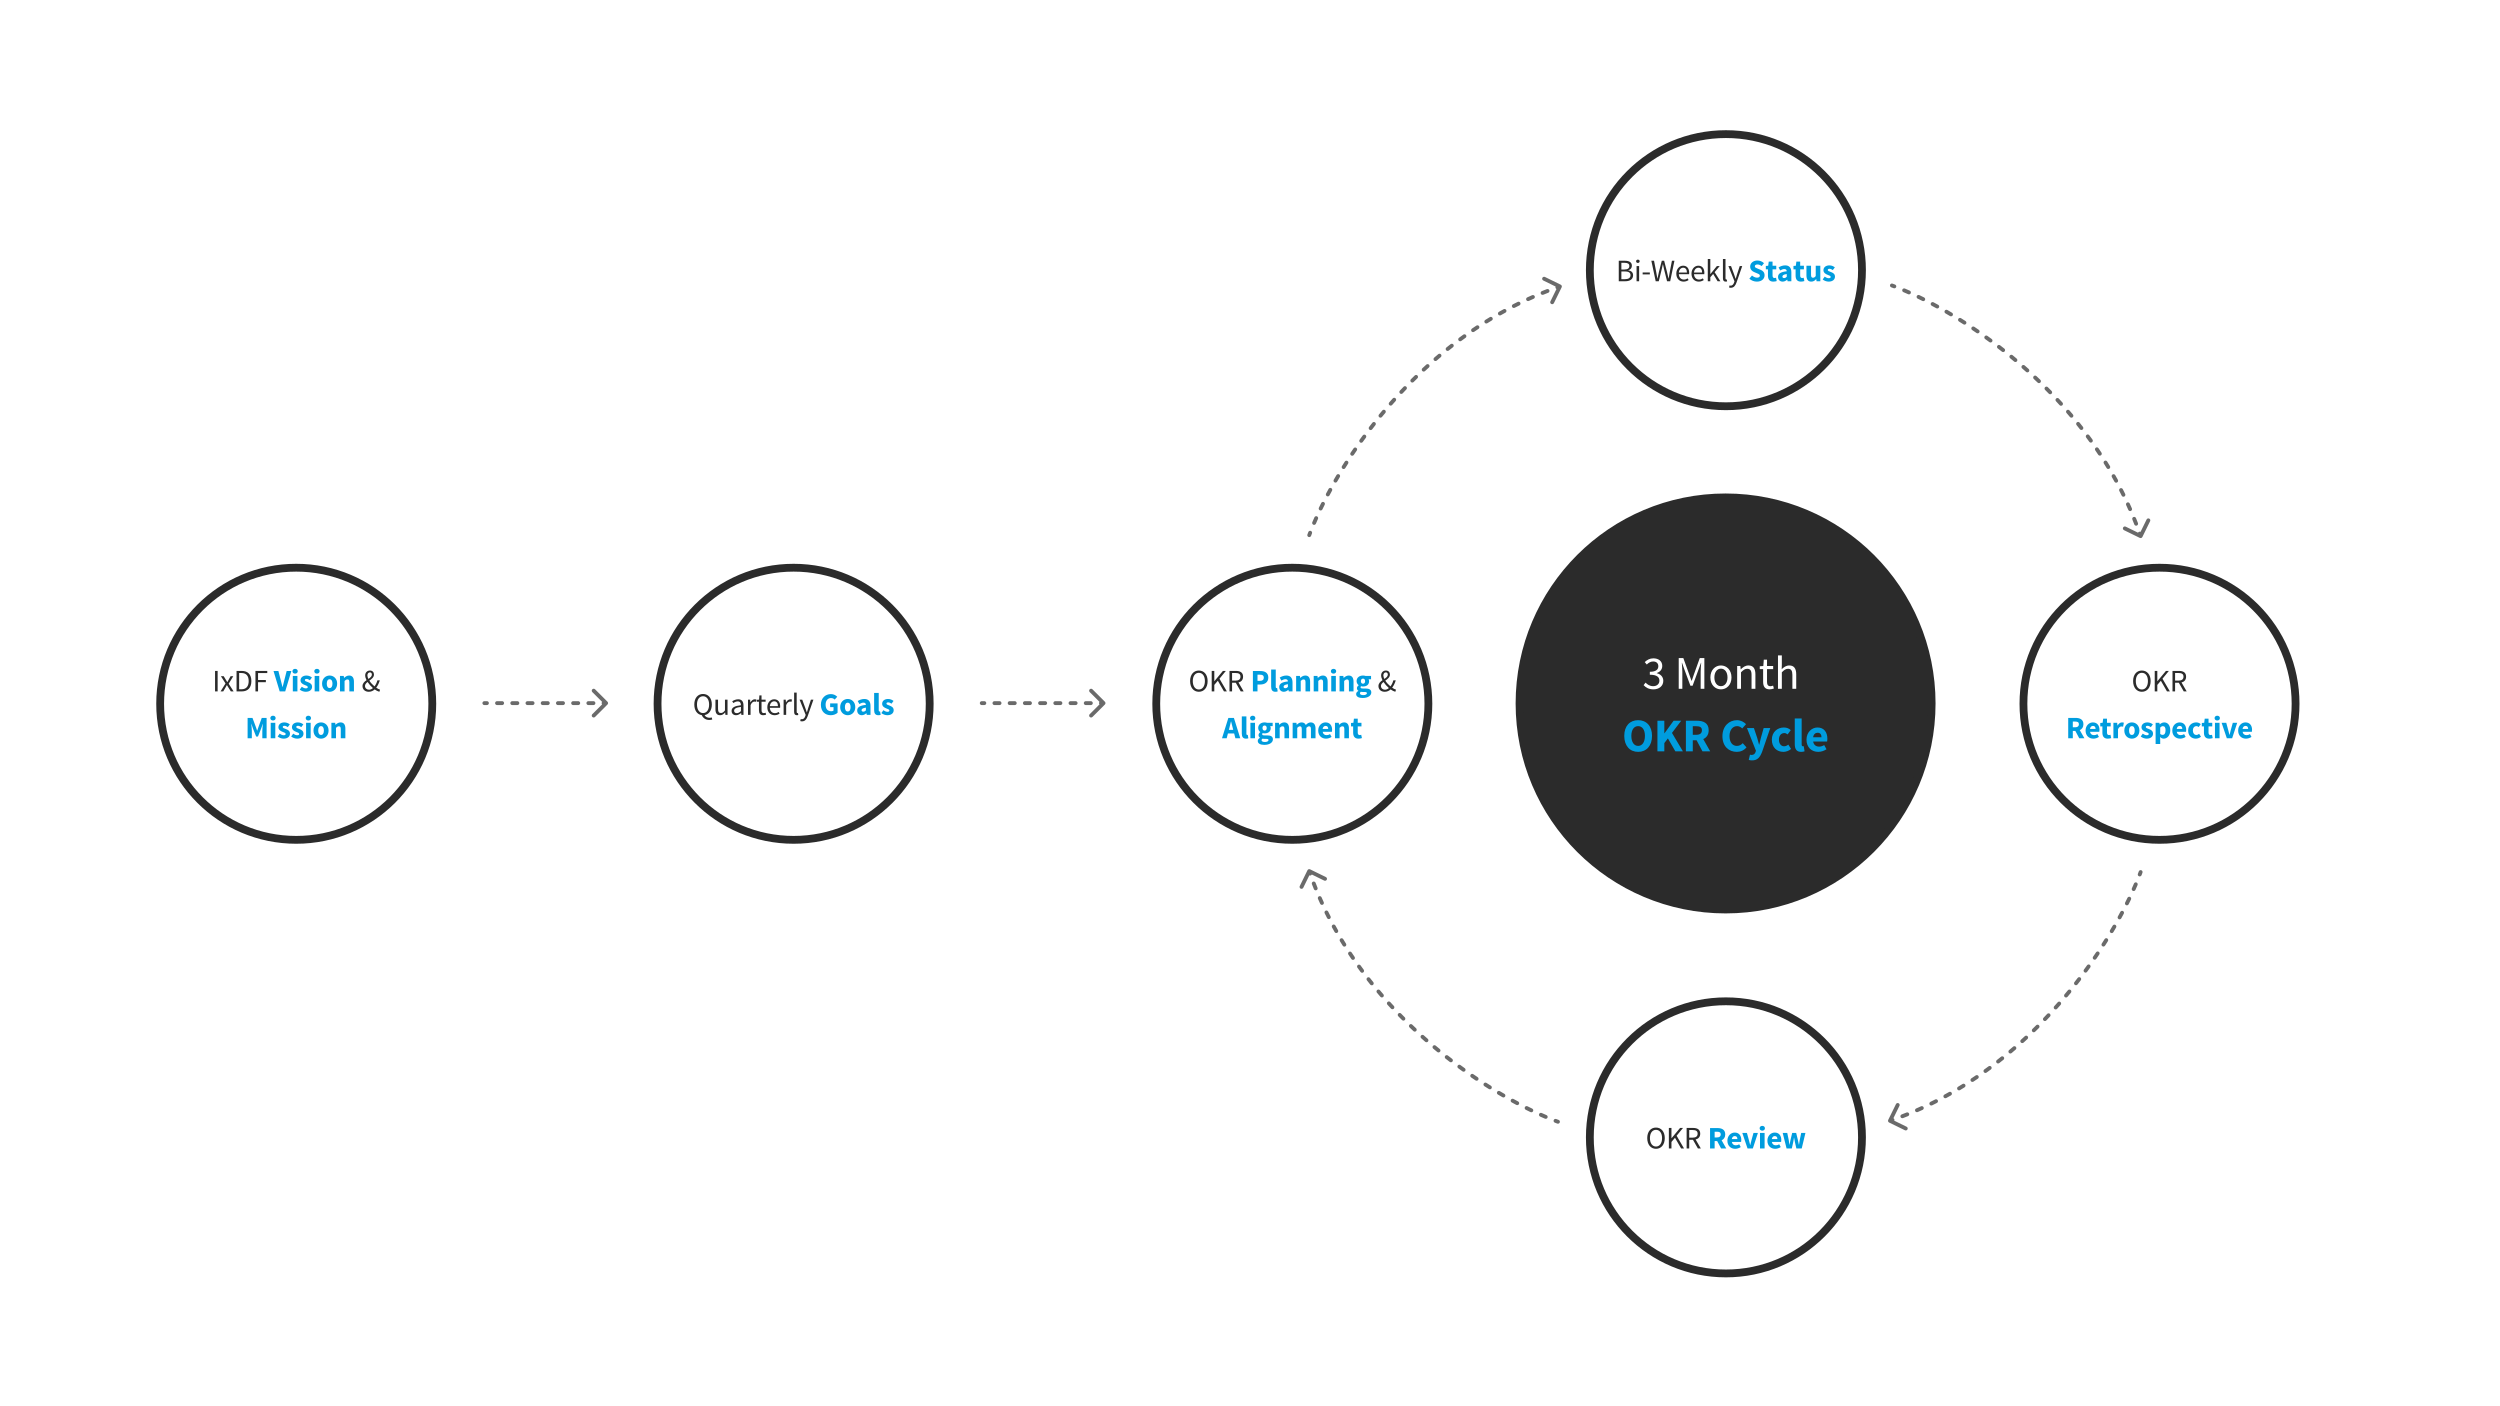<svg width="1920" height="1080" viewBox="0 0 1920 1080" fill="none" xmlns="http://www.w3.org/2000/svg">
<rect width="1920" height="1080" fill="white"/>
<circle cx="227.5" cy="540.5" r="104.5" fill="white" stroke="#2B2B2B" stroke-width="6"/>
<path d="M165.156 531H167.148V515.256H165.156V531ZM169.387 531H171.451L173.035 528.288C173.419 527.568 173.803 526.872 174.211 526.2H174.307C174.739 526.872 175.171 527.592 175.579 528.288L177.283 531H179.419L175.627 525.12L179.155 519.336H177.091L175.675 521.904C175.315 522.528 174.955 523.2 174.619 523.848H174.523C174.115 523.2 173.731 522.528 173.371 521.904L171.811 519.336H169.675L173.203 524.904L169.387 531ZM181.672 531H185.704C190.456 531 193.048 528.072 193.048 523.056C193.048 518.064 190.456 515.256 185.608 515.256H181.672V531ZM183.664 529.368V516.888H185.464C189.136 516.888 190.984 519.096 190.984 523.056C190.984 527.04 189.136 529.368 185.464 529.368H183.664ZM196.187 531H198.179V523.944H204.179V522.264H198.179V516.936H205.259V515.256H196.187V531ZM280.317 526.8C280.317 525.576 281.181 524.64 282.285 523.752C283.389 525.432 284.877 527.088 286.413 528.432C285.501 529.224 284.493 529.704 283.413 529.704C281.685 529.704 280.317 528.552 280.317 526.8ZM282.165 518.664C282.165 517.368 282.933 516.384 284.109 516.384C285.165 516.384 285.597 517.2 285.597 518.112C285.597 519.504 284.349 520.464 282.909 521.424C282.453 520.464 282.165 519.528 282.165 518.664ZM291.885 529.656C291.021 529.416 290.013 528.888 288.933 528.144C290.181 526.488 291.069 524.568 291.693 522.504H289.845C289.365 524.304 288.597 525.864 287.637 527.16C286.149 525.912 284.685 524.352 283.653 522.744C285.405 521.472 287.205 520.152 287.205 518.088C287.205 516.24 286.053 514.968 284.109 514.968C281.925 514.968 280.461 516.6 280.461 518.688C280.461 519.84 280.845 521.088 281.493 522.384C279.885 523.488 278.397 524.808 278.397 526.92C278.397 529.464 280.341 531.288 283.197 531.288C285.045 531.288 286.533 530.568 287.733 529.488C289.005 530.376 290.253 530.976 291.357 531.288L291.885 529.656Z" fill="#2B2B2B"/>
<path d="M214.798 531H219.046L223.75 515.352H220.15L218.302 522.648C217.846 524.352 217.51 525.936 217.054 527.664H216.958C216.478 525.936 216.166 524.352 215.686 522.648L213.814 515.352H210.07L214.798 531ZM226.636 517.344C227.836 517.344 228.676 516.576 228.676 515.496C228.676 514.416 227.836 513.672 226.636 513.672C225.46 513.672 224.596 514.416 224.596 515.496C224.596 516.576 225.46 517.344 226.636 517.344ZM224.884 531H228.412V519.096H224.884V531ZM230.211 529.632C231.411 530.616 233.211 531.288 234.771 531.288C237.963 531.288 239.667 529.608 239.667 527.448C239.667 525.264 237.963 524.424 236.451 523.872C235.227 523.416 234.123 523.128 234.123 522.36C234.123 521.76 234.555 521.424 235.467 521.424C236.307 521.424 237.123 521.808 237.987 522.432L239.571 520.32C238.539 519.552 237.195 518.808 235.371 518.808C232.611 518.808 230.811 520.32 230.811 522.528C230.811 524.496 232.515 525.48 233.955 526.032C235.179 526.512 236.379 526.872 236.379 527.664C236.379 528.288 235.923 528.672 234.867 528.672C233.859 528.672 232.875 528.24 231.795 527.424L230.211 529.632ZM243.41 517.344C244.61 517.344 245.45 516.576 245.45 515.496C245.45 514.416 244.61 513.672 243.41 513.672C242.234 513.672 241.37 514.416 241.37 515.496C241.37 516.576 242.234 517.344 243.41 517.344ZM241.658 531H245.186V519.096H241.658V531ZM247.344 525.048C247.344 529.008 250.128 531.288 253.152 531.288C256.152 531.288 258.936 529.008 258.936 525.048C258.936 521.088 256.152 518.808 253.152 518.808C250.128 518.808 247.344 521.088 247.344 525.048ZM250.968 525.048C250.968 522.984 251.688 521.664 253.152 521.664C254.592 521.664 255.336 522.984 255.336 525.048C255.336 527.112 254.592 528.432 253.152 528.432C251.688 528.432 250.968 527.112 250.968 525.048ZM261.103 531H264.631V522.96C265.399 522.216 265.951 521.808 266.839 521.808C267.847 521.808 268.303 522.336 268.303 524.064V531H271.831V523.608C271.831 520.632 270.727 518.808 268.135 518.808C266.527 518.808 265.327 519.648 264.319 520.608H264.223L263.983 519.096H261.103V531ZM190.161 567H193.401V561.264C193.401 559.728 193.137 557.448 192.969 555.936H193.065L194.312 559.56L196.713 565.632H198.129L200.529 559.56L201.825 555.936H201.921C201.753 557.448 201.465 559.728 201.465 561.264V567H204.753V551.352H201.033L198.489 558.384L197.553 561.12H197.457L196.521 558.384L193.905 551.352H190.161V567ZM209.656 553.344C210.856 553.344 211.696 552.576 211.696 551.496C211.696 550.416 210.856 549.672 209.656 549.672C208.48 549.672 207.616 550.416 207.616 551.496C207.616 552.576 208.48 553.344 209.656 553.344ZM207.904 567H211.432V555.096H207.904V567ZM213.231 565.632C214.431 566.616 216.231 567.288 217.791 567.288C220.983 567.288 222.687 565.608 222.687 563.448C222.687 561.264 220.983 560.424 219.471 559.872C218.247 559.416 217.143 559.128 217.143 558.36C217.143 557.76 217.575 557.424 218.487 557.424C219.327 557.424 220.143 557.808 221.007 558.432L222.591 556.32C221.559 555.552 220.215 554.808 218.391 554.808C215.631 554.808 213.831 556.32 213.831 558.528C213.831 560.496 215.535 561.48 216.975 562.032C218.199 562.512 219.399 562.872 219.399 563.664C219.399 564.288 218.943 564.672 217.887 564.672C216.879 564.672 215.895 564.24 214.815 563.424L213.231 565.632ZM223.621 565.632C224.821 566.616 226.621 567.288 228.181 567.288C231.373 567.288 233.077 565.608 233.077 563.448C233.077 561.264 231.373 560.424 229.861 559.872C228.637 559.416 227.533 559.128 227.533 558.36C227.533 557.76 227.965 557.424 228.877 557.424C229.717 557.424 230.533 557.808 231.397 558.432L232.981 556.32C231.949 555.552 230.605 554.808 228.781 554.808C226.021 554.808 224.221 556.32 224.221 558.528C224.221 560.496 225.925 561.48 227.365 562.032C228.589 562.512 229.789 562.872 229.789 563.664C229.789 564.288 229.333 564.672 228.277 564.672C227.269 564.672 226.285 564.24 225.205 563.424L223.621 565.632ZM236.82 553.344C238.02 553.344 238.86 552.576 238.86 551.496C238.86 550.416 238.02 549.672 236.82 549.672C235.644 549.672 234.78 550.416 234.78 551.496C234.78 552.576 235.644 553.344 236.82 553.344ZM235.068 567H238.596V555.096H235.068V567ZM240.755 561.048C240.755 565.008 243.539 567.288 246.563 567.288C249.563 567.288 252.347 565.008 252.347 561.048C252.347 557.088 249.563 554.808 246.563 554.808C243.539 554.808 240.755 557.088 240.755 561.048ZM244.379 561.048C244.379 558.984 245.099 557.664 246.563 557.664C248.003 557.664 248.747 558.984 248.747 561.048C248.747 563.112 248.003 564.432 246.563 564.432C245.099 564.432 244.379 563.112 244.379 561.048ZM254.513 567H258.041V558.96C258.809 558.216 259.361 557.808 260.249 557.808C261.257 557.808 261.713 558.336 261.713 560.064V567H265.241V559.608C265.241 556.632 264.137 554.808 261.545 554.808C259.937 554.808 258.737 555.648 257.729 556.608H257.633L257.393 555.096H254.513V567Z" fill="#009CDE"/>
<circle cx="609.5" cy="540.5" r="104.5" fill="white" stroke="#2B2B2B" stroke-width="6"/>
<path d="M535.285 541.056C535.285 537.144 537.133 534.72 539.941 534.72C542.749 534.72 544.597 537.144 544.597 541.056C544.597 545.088 542.749 547.632 539.941 547.632C537.133 547.632 535.285 545.088 535.285 541.056ZM546.637 551.016C546.205 551.136 545.677 551.256 544.981 551.256C543.277 551.256 541.837 550.584 541.117 549.192C544.453 548.616 546.685 545.592 546.685 541.056C546.685 536.04 543.901 532.968 539.941 532.968C535.981 532.968 533.221 536.016 533.221 541.056C533.221 545.688 535.525 548.736 538.957 549.216C539.869 551.376 541.861 552.936 544.765 552.936C545.701 552.936 546.541 552.744 547.021 552.576L546.637 551.016ZM549.46 544.728C549.46 547.704 550.564 549.288 553.036 549.288C554.644 549.288 555.796 548.448 556.876 547.176H556.948L557.116 549H558.748V537.336H556.78V545.616C555.676 546.984 554.836 547.584 553.636 547.584C552.1 547.584 551.452 546.648 551.452 544.464V537.336H549.46V544.728ZM561.857 545.976C561.857 548.064 563.321 549.288 565.289 549.288C566.729 549.288 568.025 548.52 569.153 547.608H569.201L569.369 549H571.001V541.848C571.001 538.944 569.801 537.048 566.945 537.048C565.073 537.048 563.441 537.864 562.361 538.56L563.153 539.928C564.065 539.304 565.265 538.68 566.633 538.68C568.529 538.68 569.033 540.12 569.033 541.608C564.065 542.16 561.857 543.432 561.857 545.976ZM563.801 545.832C563.801 544.344 565.121 543.384 569.033 542.904V546.144C567.905 547.152 566.969 547.704 565.841 547.704C564.689 547.704 563.801 547.152 563.801 545.832ZM574.464 549H576.432V541.512C577.224 539.544 578.4 538.824 579.384 538.824C579.864 538.824 580.128 538.896 580.512 539.016L580.896 537.288C580.512 537.12 580.152 537.048 579.648 537.048C578.328 537.048 577.128 537.984 576.336 539.448H576.264L576.096 537.336H574.464V549ZM582.87 545.4C582.87 547.704 583.71 549.288 586.206 549.288C586.926 549.288 587.718 549.072 588.366 548.856L587.982 547.368C587.598 547.512 587.07 547.68 586.662 547.68C585.318 547.68 584.862 546.864 584.862 545.424V538.944H588.006V537.336H584.862V534.072H583.206L582.966 537.336L581.142 537.456V538.944H582.87V545.4ZM589.295 543.192C589.295 547.008 591.767 549.288 594.887 549.288C596.471 549.288 597.719 548.736 598.727 548.088L598.031 546.792C597.167 547.344 596.231 547.704 595.127 547.704C592.895 547.704 591.383 546.12 591.239 543.6H599.111C599.159 543.312 599.183 542.928 599.183 542.52C599.183 539.184 597.503 537.048 594.527 537.048C591.863 537.048 589.295 539.376 589.295 543.192ZM591.215 542.304C591.455 539.952 592.943 538.608 594.575 538.608C596.399 538.608 597.455 539.928 597.455 542.304H591.215ZM601.816 549H603.784V541.512C604.576 539.544 605.752 538.824 606.736 538.824C607.216 538.824 607.48 538.896 607.864 539.016L608.248 537.288C607.864 537.12 607.504 537.048 607 537.048C605.68 537.048 604.48 537.984 603.688 539.448H603.616L603.448 537.336H601.816V549ZM609.886 546.648C609.886 548.352 610.486 549.288 611.974 549.288C612.502 549.288 612.838 549.216 613.102 549.096L612.838 547.608C612.622 547.656 612.526 547.656 612.406 547.656C612.118 547.656 611.854 547.416 611.854 546.792V531.912H609.886V546.648ZM614.961 552.216L614.577 553.776C614.961 553.92 615.417 554.016 615.945 554.016C618.297 554.016 619.497 552.264 620.313 549.96L624.705 537.336H622.785L620.697 543.792C620.385 544.824 620.049 546.024 619.713 547.08H619.617C619.257 546 618.849 544.8 618.489 543.792L616.113 537.336H614.073L618.753 549.024L618.489 549.888C618.009 551.328 617.169 552.384 615.849 552.384C615.561 552.384 615.201 552.288 614.961 552.216Z" fill="#2B2B2B"/>
<path d="M630.444 541.272C630.444 546.528 633.804 549.288 638.028 549.288C640.212 549.288 642.156 548.448 643.26 547.392V540.192H637.548V543.072H640.14V545.76C639.756 546.072 639.108 546.24 638.46 546.24C635.532 546.24 634.068 544.368 634.068 541.152C634.068 538.008 635.772 536.112 638.196 536.112C639.54 536.112 640.284 536.568 641.052 537.288L642.996 535.104C641.964 534.048 640.332 533.064 638.148 533.064C633.9 533.064 630.444 536.088 630.444 541.272ZM645.259 543.048C645.259 547.008 648.043 549.288 651.067 549.288C654.067 549.288 656.851 547.008 656.851 543.048C656.851 539.088 654.067 536.808 651.067 536.808C648.043 536.808 645.259 539.088 645.259 543.048ZM648.883 543.048C648.883 540.984 649.603 539.664 651.067 539.664C652.507 539.664 653.251 540.984 653.251 543.048C653.251 545.112 652.507 546.432 651.067 546.432C649.603 546.432 648.883 545.112 648.883 543.048ZM658.327 545.688C658.327 547.704 659.695 549.288 661.855 549.288C663.199 549.288 664.327 548.664 665.335 547.776H665.407L665.671 549H668.551V542.184C668.551 538.536 666.871 536.808 663.823 536.808C661.951 536.808 660.247 537.456 658.735 538.368L659.983 540.696C661.135 540.024 662.143 539.616 663.151 539.616C664.423 539.616 664.951 540.288 665.023 541.344C660.319 541.824 658.327 543.192 658.327 545.688ZM661.687 545.424C661.687 544.512 662.503 543.792 665.023 543.456V545.544C664.399 546.168 663.871 546.552 663.055 546.552C662.215 546.552 661.687 546.192 661.687 545.424ZM671.33 545.304C671.33 547.704 672.146 549.288 674.57 549.288C675.362 549.288 675.962 549.168 676.346 549L675.914 546.384C675.722 546.432 675.626 546.432 675.482 546.432C675.194 546.432 674.858 546.192 674.858 545.448V532.176H671.33V545.304ZM676.891 547.632C678.091 548.616 679.891 549.288 681.451 549.288C684.643 549.288 686.347 547.608 686.347 545.448C686.347 543.264 684.643 542.424 683.131 541.872C681.907 541.416 680.803 541.128 680.803 540.36C680.803 539.76 681.235 539.424 682.147 539.424C682.987 539.424 683.803 539.808 684.667 540.432L686.251 538.32C685.219 537.552 683.875 536.808 682.051 536.808C679.291 536.808 677.491 538.32 677.491 540.528C677.491 542.496 679.195 543.48 680.635 544.032C681.859 544.512 683.059 544.872 683.059 545.664C683.059 546.288 682.603 546.672 681.547 546.672C680.539 546.672 679.555 546.24 678.475 545.424L676.891 547.632Z" fill="#009CDE"/>
<path d="M372 538.5C371.172 538.5 370.5 539.172 370.5 540C370.5 540.828 371.172 541.5 372 541.5V538.5ZM466.561 541.061C467.146 540.475 467.146 539.525 466.561 538.939L457.015 529.393C456.429 528.808 455.479 528.808 454.893 529.393C454.308 529.979 454.308 530.929 454.893 531.515L463.379 540L454.893 548.485C454.308 549.071 454.308 550.021 454.893 550.607C455.479 551.192 456.429 551.192 457.015 550.607L466.561 541.061ZM373.948 541.5C374.776 541.5 375.448 540.828 375.448 540C375.448 539.172 374.776 538.5 373.948 538.5V541.5ZM381.74 538.5C380.911 538.5 380.24 539.172 380.24 540C380.24 540.828 380.911 541.5 381.74 541.5V538.5ZM385.635 541.5C386.464 541.5 387.135 540.828 387.135 540C387.135 539.172 386.464 538.5 385.635 538.5V541.5ZM393.427 538.5C392.599 538.5 391.927 539.172 391.927 540C391.927 540.828 392.599 541.5 393.427 541.5V538.5ZM397.323 541.5C398.151 541.5 398.823 540.828 398.823 540C398.823 539.172 398.151 538.5 397.323 538.5V541.5ZM405.115 538.5C404.286 538.5 403.615 539.172 403.615 540C403.615 540.828 404.286 541.5 405.115 541.5V538.5ZM409.01 541.5C409.839 541.5 410.51 540.828 410.51 540C410.51 539.172 409.839 538.5 409.01 538.5V541.5ZM416.802 538.5C415.974 538.5 415.302 539.172 415.302 540C415.302 540.828 415.974 541.5 416.802 541.5V538.5ZM420.698 541.5C421.526 541.5 422.198 540.828 422.198 540C422.198 539.172 421.526 538.5 420.698 538.5V541.5ZM428.49 538.5C427.661 538.5 426.99 539.172 426.99 540C426.99 540.828 427.661 541.5 428.49 541.5V538.5ZM432.385 541.5C433.214 541.5 433.885 540.828 433.885 540C433.885 539.172 433.214 538.5 432.385 538.5V541.5ZM440.177 538.5C439.349 538.5 438.677 539.172 438.677 540C438.677 540.828 439.349 541.5 440.177 541.5V538.5ZM444.073 541.5C444.901 541.5 445.573 540.828 445.573 540C445.573 539.172 444.901 538.5 444.073 538.5V541.5ZM451.865 538.5C451.036 538.5 450.365 539.172 450.365 540C450.365 540.828 451.036 541.5 451.865 541.5V538.5ZM455.76 541.5C456.589 541.5 457.26 540.828 457.26 540C457.26 539.172 456.589 538.5 455.76 538.5V541.5ZM463.552 538.5C462.724 538.5 462.052 539.172 462.052 540C462.052 540.828 462.724 541.5 463.552 541.5V538.5ZM372 541.5H373.948V538.5H372V541.5ZM381.74 541.5H385.635V538.5H381.74V541.5ZM393.427 541.5H397.323V538.5H393.427V541.5ZM405.115 541.5H409.01V538.5H405.115V541.5ZM416.802 541.5H420.698V538.5H416.802V541.5ZM428.49 541.5H432.385V538.5H428.49V541.5ZM440.177 541.5H444.073V538.5H440.177V541.5ZM451.865 541.5H455.76V538.5H451.865V541.5ZM463.552 541.5H465.5V538.5H463.552V541.5Z" fill="#6A6A6A"/>
<path d="M754 538.5C753.172 538.5 752.5 539.172 752.5 540C752.5 540.828 753.172 541.5 754 541.5V538.5ZM848.561 541.061C849.146 540.475 849.146 539.525 848.561 538.939L839.015 529.393C838.429 528.808 837.479 528.808 836.893 529.393C836.308 529.979 836.308 530.929 836.893 531.515L845.379 540L836.893 548.485C836.308 549.071 836.308 550.021 836.893 550.607C837.479 551.192 838.429 551.192 839.015 550.607L848.561 541.061ZM755.948 541.5C756.776 541.5 757.448 540.828 757.448 540C757.448 539.172 756.776 538.5 755.948 538.5V541.5ZM763.74 538.5C762.911 538.5 762.24 539.172 762.24 540C762.24 540.828 762.911 541.5 763.74 541.5V538.5ZM767.635 541.5C768.464 541.5 769.135 540.828 769.135 540C769.135 539.172 768.464 538.5 767.635 538.5V541.5ZM775.427 538.5C774.599 538.5 773.927 539.172 773.927 540C773.927 540.828 774.599 541.5 775.427 541.5V538.5ZM779.323 541.5C780.151 541.5 780.823 540.828 780.823 540C780.823 539.172 780.151 538.5 779.323 538.5V541.5ZM787.115 538.5C786.286 538.5 785.615 539.172 785.615 540C785.615 540.828 786.286 541.5 787.115 541.5V538.5ZM791.01 541.5C791.839 541.5 792.51 540.828 792.51 540C792.51 539.172 791.839 538.5 791.01 538.5V541.5ZM798.802 538.5C797.974 538.5 797.302 539.172 797.302 540C797.302 540.828 797.974 541.5 798.802 541.5V538.5ZM802.698 541.5C803.526 541.5 804.198 540.828 804.198 540C804.198 539.172 803.526 538.5 802.698 538.5V541.5ZM810.49 538.5C809.661 538.5 808.99 539.172 808.99 540C808.99 540.828 809.661 541.5 810.49 541.5V538.5ZM814.385 541.5C815.214 541.5 815.885 540.828 815.885 540C815.885 539.172 815.214 538.5 814.385 538.5V541.5ZM822.177 538.5C821.349 538.5 820.677 539.172 820.677 540C820.677 540.828 821.349 541.5 822.177 541.5V538.5ZM826.073 541.5C826.901 541.5 827.573 540.828 827.573 540C827.573 539.172 826.901 538.5 826.073 538.5V541.5ZM833.865 538.5C833.036 538.5 832.365 539.172 832.365 540C832.365 540.828 833.036 541.5 833.865 541.5V538.5ZM837.76 541.5C838.589 541.5 839.26 540.828 839.26 540C839.26 539.172 838.589 538.5 837.76 538.5V541.5ZM845.552 538.5C844.724 538.5 844.052 539.172 844.052 540C844.052 540.828 844.724 541.5 845.552 541.5V538.5ZM754 541.5H755.948V538.5H754V541.5ZM763.74 541.5H767.635V538.5H763.74V541.5ZM775.427 541.5H779.323V538.5H775.427V541.5ZM787.115 541.5H791.01V538.5H787.115V541.5ZM798.802 541.5H802.698V538.5H798.802V541.5ZM810.49 541.5H814.385V538.5H810.49V541.5ZM822.177 541.5H826.073V538.5H822.177V541.5ZM833.865 541.5H837.76V538.5H833.865V541.5ZM845.552 541.5H847.5V538.5H845.552V541.5Z" fill="#6A6A6A"/>
<circle cx="992.5" cy="540.5" r="104.5" fill="white" stroke="#2B2B2B" stroke-width="6"/>
<path d="M920.714 531.288C924.674 531.288 927.458 528.12 927.458 523.056C927.458 518.04 924.674 514.968 920.714 514.968C916.754 514.968 913.994 518.016 913.994 523.056C913.994 528.12 916.754 531.288 920.714 531.288ZM920.714 529.536C917.906 529.536 916.058 526.992 916.058 523.056C916.058 519.144 917.906 516.72 920.714 516.72C923.522 516.72 925.37 519.144 925.37 523.056C925.37 526.992 923.522 529.536 920.714 529.536ZM930.594 531H932.586V526.008L935.298 522.816L940.002 531H942.234L936.546 521.256L941.466 515.256H939.21L932.658 523.152H932.586V515.256H930.594V531ZM946.234 516.864H948.874C951.322 516.864 952.69 517.608 952.69 519.672C952.69 521.712 951.322 522.72 948.874 522.72H946.234V516.864ZM955.138 531L951.154 524.136C953.29 523.608 954.682 522.12 954.682 519.672C954.682 516.408 952.378 515.256 949.162 515.256H944.242V531H946.234V524.352H949.09L952.882 531H955.138ZM1060.57 526.8C1060.57 525.576 1061.43 524.64 1062.53 523.752C1063.64 525.432 1065.13 527.088 1066.66 528.432C1065.75 529.224 1064.74 529.704 1063.66 529.704C1061.93 529.704 1060.57 528.552 1060.57 526.8ZM1062.41 518.664C1062.41 517.368 1063.18 516.384 1064.36 516.384C1065.41 516.384 1065.85 517.2 1065.85 518.112C1065.85 519.504 1064.6 520.464 1063.16 521.424C1062.7 520.464 1062.41 519.528 1062.41 518.664ZM1072.13 529.656C1071.27 529.416 1070.26 528.888 1069.18 528.144C1070.43 526.488 1071.32 524.568 1071.94 522.504H1070.09C1069.61 524.304 1068.85 525.864 1067.89 527.16C1066.4 525.912 1064.93 524.352 1063.9 522.744C1065.65 521.472 1067.45 520.152 1067.45 518.088C1067.45 516.24 1066.3 514.968 1064.36 514.968C1062.17 514.968 1060.71 516.6 1060.71 518.688C1060.71 519.84 1061.09 521.088 1061.74 522.384C1060.13 523.488 1058.65 524.808 1058.65 526.92C1058.65 529.464 1060.59 531.288 1063.45 531.288C1065.29 531.288 1066.78 530.568 1067.98 529.488C1069.25 530.376 1070.5 530.976 1071.61 531.288L1072.13 529.656Z" fill="#2B2B2B"/>
<path d="M962.227 531H965.755V525.696H967.939C971.251 525.696 974.059 524.064 974.059 520.392C974.059 516.6 971.323 515.352 967.939 515.352H962.227V531ZM965.755 522.888V518.16H967.723C969.595 518.16 970.603 518.76 970.603 520.392C970.603 522.024 969.667 522.888 967.723 522.888H965.755ZM976.244 527.304C976.244 529.704 977.06 531.288 979.484 531.288C980.276 531.288 980.876 531.168 981.26 531L980.828 528.384C980.636 528.432 980.54 528.432 980.396 528.432C980.108 528.432 979.772 528.192 979.772 527.448V514.176H976.244V527.304ZM982.429 527.688C982.429 529.704 983.797 531.288 985.957 531.288C987.301 531.288 988.429 530.664 989.437 529.776H989.509L989.773 531H992.653V524.184C992.653 520.536 990.973 518.808 987.925 518.808C986.053 518.808 984.349 519.456 982.837 520.368L984.085 522.696C985.237 522.024 986.245 521.616 987.253 521.616C988.525 521.616 989.053 522.288 989.125 523.344C984.421 523.824 982.429 525.192 982.429 527.688ZM985.789 527.424C985.789 526.512 986.605 525.792 989.125 525.456V527.544C988.501 528.168 987.973 528.552 987.157 528.552C986.317 528.552 985.789 528.192 985.789 527.424ZM995.431 531H998.959V522.96C999.727 522.216 1000.28 521.808 1001.17 521.808C1002.18 521.808 1002.63 522.336 1002.63 524.064V531H1006.16V523.608C1006.16 520.632 1005.06 518.808 1002.46 518.808C1000.86 518.808 999.655 519.648 998.647 520.608H998.551L998.311 519.096H995.431V531ZM1008.92 531H1012.44V522.96C1013.21 522.216 1013.76 521.808 1014.65 521.808C1015.66 521.808 1016.12 522.336 1016.12 524.064V531H1019.64V523.608C1019.64 520.632 1018.54 518.808 1015.95 518.808C1014.34 518.808 1013.14 519.648 1012.13 520.608H1012.04L1011.8 519.096H1008.92V531ZM1024.15 517.344C1025.35 517.344 1026.19 516.576 1026.19 515.496C1026.19 514.416 1025.35 513.672 1024.15 513.672C1022.98 513.672 1022.11 514.416 1022.11 515.496C1022.11 516.576 1022.98 517.344 1024.15 517.344ZM1022.4 531H1025.93V519.096H1022.4V531ZM1028.78 531H1032.31V522.96C1033.08 522.216 1033.63 521.808 1034.52 521.808C1035.53 521.808 1035.98 522.336 1035.98 524.064V531H1039.51V523.608C1039.51 520.632 1038.41 518.808 1035.81 518.808C1034.21 518.808 1033.01 519.648 1032 520.608H1031.9L1031.66 519.096H1028.78V531ZM1044.43 532.488C1044.43 532.056 1044.64 531.696 1045.08 531.312C1045.46 531.408 1045.94 531.456 1046.76 531.456H1047.98C1049.16 531.456 1049.8 531.648 1049.8 532.392C1049.8 533.208 1048.65 533.856 1047.07 533.856C1045.48 533.856 1044.43 533.376 1044.43 532.488ZM1041.52 533.04C1041.52 535.152 1043.73 536.064 1046.52 536.064C1050.6 536.064 1053.16 534.264 1053.16 531.792C1053.16 529.656 1051.56 528.768 1048.63 528.768H1046.71C1045.39 528.768 1044.91 528.48 1044.91 527.88C1044.91 527.472 1045.03 527.256 1045.34 526.992C1045.87 527.16 1046.35 527.232 1046.78 527.232C1049.4 527.232 1051.46 525.96 1051.46 523.224C1051.46 522.6 1051.29 522.024 1051.08 521.664H1052.97V519.096H1048.63C1048.1 518.904 1047.45 518.808 1046.78 518.808C1044.21 518.808 1041.86 520.248 1041.86 523.104C1041.86 524.496 1042.63 525.624 1043.47 526.2V526.296C1042.7 526.824 1042.12 527.664 1042.12 528.528C1042.12 529.512 1042.6 530.136 1043.23 530.544V530.64C1042.12 531.264 1041.52 532.056 1041.52 533.04ZM1046.78 525.096C1045.84 525.096 1045.15 524.424 1045.15 523.104C1045.15 521.832 1045.84 521.184 1046.78 521.184C1047.72 521.184 1048.41 521.856 1048.41 523.104C1048.41 524.424 1047.72 525.096 1046.78 525.096ZM943.769 560.52L944.153 559.08C944.585 557.52 944.993 555.696 945.377 554.04H945.473C945.881 555.672 946.313 557.52 946.745 559.08L947.105 560.52H943.769ZM948.785 567H952.529L947.633 551.352H943.385L938.489 567H942.089L943.049 563.28H947.825L948.785 567ZM953.701 563.304C953.701 565.704 954.517 567.288 956.941 567.288C957.733 567.288 958.333 567.168 958.717 567L958.285 564.384C958.093 564.432 957.997 564.432 957.853 564.432C957.565 564.432 957.229 564.192 957.229 563.448V550.176H953.701V563.304ZM962.07 553.344C963.27 553.344 964.11 552.576 964.11 551.496C964.11 550.416 963.27 549.672 962.07 549.672C960.894 549.672 960.03 550.416 960.03 551.496C960.03 552.576 960.894 553.344 962.07 553.344ZM960.318 567H963.846V555.096H960.318V567ZM968.861 568.488C968.861 568.056 969.077 567.696 969.509 567.312C969.893 567.408 970.373 567.456 971.189 567.456H972.413C973.589 567.456 974.237 567.648 974.237 568.392C974.237 569.208 973.085 569.856 971.501 569.856C969.917 569.856 968.861 569.376 968.861 568.488ZM965.957 569.04C965.957 571.152 968.165 572.064 970.949 572.064C975.029 572.064 977.597 570.264 977.597 567.792C977.597 565.656 975.989 564.768 973.061 564.768H971.141C969.821 564.768 969.341 564.48 969.341 563.88C969.341 563.472 969.461 563.256 969.773 562.992C970.301 563.16 970.781 563.232 971.213 563.232C973.829 563.232 975.893 561.96 975.893 559.224C975.893 558.6 975.725 558.024 975.509 557.664H977.405V555.096H973.061C972.533 554.904 971.885 554.808 971.213 554.808C968.645 554.808 966.293 556.248 966.293 559.104C966.293 560.496 967.061 561.624 967.901 562.2V562.296C967.133 562.824 966.557 563.664 966.557 564.528C966.557 565.512 967.037 566.136 967.661 566.544V566.64C966.557 567.264 965.957 568.056 965.957 569.04ZM971.213 561.096C970.277 561.096 969.581 560.424 969.581 559.104C969.581 557.832 970.277 557.184 971.213 557.184C972.149 557.184 972.845 557.856 972.845 559.104C972.845 560.424 972.149 561.096 971.213 561.096ZM979.271 567H982.799V558.96C983.567 558.216 984.119 557.808 985.007 557.808C986.015 557.808 986.471 558.336 986.471 560.064V567H989.999V559.608C989.999 556.632 988.895 554.808 986.303 554.808C984.695 554.808 983.495 555.648 982.487 556.608H982.391L982.151 555.096H979.271V567ZM992.755 567H996.283V558.96C997.027 558.192 997.723 557.808 998.299 557.808C999.307 557.808 999.763 558.336 999.763 560.064V567H1003.29V558.96C1004.06 558.192 1004.73 557.808 1005.33 557.808C1006.34 557.808 1006.8 558.336 1006.8 560.064V567H1010.32V559.608C1010.32 556.632 1009.17 554.808 1006.6 554.808C1005.02 554.808 1003.92 555.72 1002.86 556.8C1002.26 555.528 1001.25 554.808 999.571 554.808C998.011 554.808 996.955 555.648 995.971 556.632H995.875L995.635 555.096H992.755V567ZM1012.39 561.048C1012.39 564.984 1015 567.288 1018.41 567.288C1019.83 567.288 1021.41 566.784 1022.64 565.944L1021.46 563.808C1020.6 564.336 1019.78 564.6 1018.89 564.6C1017.31 564.6 1016.11 563.808 1015.8 562.008H1022.92C1023 561.72 1023.07 561.144 1023.07 560.52C1023.07 557.28 1021.39 554.808 1018 554.808C1015.15 554.808 1012.39 557.184 1012.39 561.048ZM1015.77 559.824C1016.01 558.24 1016.97 557.496 1018.08 557.496C1019.49 557.496 1020.07 558.456 1020.07 559.824H1015.77ZM1025.26 567H1028.78V558.96C1029.55 558.216 1030.1 557.808 1030.99 557.808C1032 557.808 1032.46 558.336 1032.46 560.064V567H1035.98V559.608C1035.98 556.632 1034.88 554.808 1032.29 554.808C1030.68 554.808 1029.48 555.648 1028.47 556.608H1028.38L1028.14 555.096H1025.26V567ZM1039.22 562.68C1039.22 565.44 1040.37 567.288 1043.32 567.288C1044.48 567.288 1045.34 567.048 1045.96 566.856L1045.41 564.288C1045.1 564.408 1044.67 564.528 1044.28 564.528C1043.35 564.528 1042.75 563.976 1042.75 562.632V557.856H1045.6V555.096H1042.75V551.928H1039.82L1039.41 555.096L1037.59 555.24V557.856H1039.22V562.68Z" fill="#009CDE"/>
<circle cx="1325.5" cy="207.5" r="104.5" fill="white" stroke="#2B2B2B" stroke-width="6"/>
<path d="M1243.21 216H1248.23C1251.76 216 1254.21 214.488 1254.21 211.392C1254.21 209.232 1252.86 207.984 1250.56 207.624V207.528C1252.41 207.048 1253.29 205.656 1253.29 204.096C1253.29 201.336 1251.09 200.256 1247.89 200.256H1243.21V216ZM1245.21 206.976V201.84H1247.63C1250.08 201.84 1251.33 202.56 1251.33 204.264C1251.33 206.016 1250.22 206.976 1247.53 206.976H1245.21ZM1245.21 214.416V208.464H1247.94C1250.7 208.464 1252.24 209.352 1252.24 211.296C1252.24 213.432 1250.65 214.416 1247.94 214.416H1245.21ZM1257.89 201.936C1258.66 201.936 1259.26 201.408 1259.26 200.664C1259.26 199.896 1258.66 199.392 1257.89 199.392C1257.12 199.392 1256.52 199.896 1256.52 200.664C1256.52 201.408 1257.12 201.936 1257.89 201.936ZM1256.88 216H1258.85V204.336H1256.88V216ZM1261.55 210.744H1267.07V209.232H1261.55V210.744ZM1271.57 216H1273.94L1276.27 206.52C1276.54 205.296 1276.82 204.168 1277.06 202.944H1277.16C1277.4 204.168 1277.64 205.296 1277.93 206.52L1280.3 216H1282.7L1285.97 200.256H1284.05L1282.39 208.824C1282.08 210.504 1281.79 212.208 1281.5 213.912H1281.41C1281.02 212.208 1280.64 210.48 1280.26 208.824L1278.07 200.256H1276.25L1274.06 208.824C1273.7 210.504 1273.32 212.208 1272.96 213.912H1272.86C1272.58 212.208 1272.24 210.528 1271.95 208.824L1270.3 200.256H1268.23L1271.57 216ZM1287.4 210.192C1287.4 214.008 1289.87 216.288 1292.99 216.288C1294.58 216.288 1295.82 215.736 1296.83 215.088L1296.14 213.792C1295.27 214.344 1294.34 214.704 1293.23 214.704C1291 214.704 1289.49 213.12 1289.34 210.6H1297.22C1297.26 210.312 1297.29 209.928 1297.29 209.52C1297.29 206.184 1295.61 204.048 1292.63 204.048C1289.97 204.048 1287.4 206.376 1287.4 210.192ZM1289.32 209.304C1289.56 206.952 1291.05 205.608 1292.68 205.608C1294.5 205.608 1295.56 206.928 1295.56 209.304H1289.32ZM1299.06 210.192C1299.06 214.008 1301.53 216.288 1304.65 216.288C1306.23 216.288 1307.48 215.736 1308.49 215.088L1307.79 213.792C1306.93 214.344 1305.99 214.704 1304.89 214.704C1302.66 214.704 1301.15 213.12 1301 210.6H1308.87C1308.92 210.312 1308.95 209.928 1308.95 209.52C1308.95 206.184 1307.27 204.048 1304.29 204.048C1301.63 204.048 1299.06 206.376 1299.06 210.192ZM1300.98 209.304C1301.22 206.952 1302.71 205.608 1304.34 205.608C1306.16 205.608 1307.22 206.928 1307.22 209.304H1300.98ZM1311.58 216H1313.52V212.928L1315.71 210.384L1319.11 216H1321.27L1316.83 209.016L1320.75 204.336H1318.56L1313.59 210.48H1313.52V198.912H1311.58V216ZM1323.21 213.648C1323.21 215.352 1323.81 216.288 1325.3 216.288C1325.83 216.288 1326.16 216.216 1326.43 216.096L1326.16 214.608C1325.95 214.656 1325.85 214.656 1325.73 214.656C1325.44 214.656 1325.18 214.416 1325.18 213.792V198.912H1323.21V213.648ZM1328.29 219.216L1327.9 220.776C1328.29 220.92 1328.74 221.016 1329.27 221.016C1331.62 221.016 1332.82 219.264 1333.64 216.96L1338.03 204.336H1336.11L1334.02 210.792C1333.71 211.824 1333.37 213.024 1333.04 214.08H1332.94C1332.58 213 1332.17 211.8 1331.81 210.792L1329.44 204.336H1327.4L1332.08 216.024L1331.81 216.888C1331.33 218.328 1330.49 219.384 1329.17 219.384C1328.89 219.384 1328.53 219.288 1328.29 219.216Z" fill="#2B2B2B"/>
<path d="M1343.5 214.032C1345.09 215.52 1347.25 216.288 1349.29 216.288C1353.03 216.288 1355.19 214.032 1355.19 211.44C1355.19 209.232 1353.99 207.96 1352.1 207.192L1350.08 206.376C1348.74 205.824 1347.7 205.488 1347.7 204.528C1347.7 203.64 1348.47 203.112 1349.7 203.112C1350.94 203.112 1351.9 203.568 1352.94 204.36L1354.74 202.128C1353.39 200.784 1351.5 200.064 1349.7 200.064C1346.43 200.064 1344.13 202.128 1344.13 204.72C1344.13 207 1345.66 208.344 1347.27 208.992L1349.31 209.856C1350.68 210.432 1351.57 210.744 1351.57 211.728C1351.57 212.664 1350.85 213.24 1349.38 213.24C1348.09 213.24 1346.65 212.568 1345.52 211.608L1343.5 214.032ZM1357.79 211.68C1357.79 214.44 1358.94 216.288 1361.89 216.288C1363.05 216.288 1363.91 216.048 1364.53 215.856L1363.98 213.288C1363.67 213.408 1363.24 213.528 1362.85 213.528C1361.92 213.528 1361.32 212.976 1361.32 211.632V206.856H1364.17V204.096H1361.32V200.928H1358.39L1357.98 204.096L1356.16 204.24V206.856H1357.79V211.68ZM1365.53 212.688C1365.53 214.704 1366.9 216.288 1369.06 216.288C1370.41 216.288 1371.53 215.664 1372.54 214.776H1372.61L1372.88 216H1375.76V209.184C1375.76 205.536 1374.08 203.808 1371.03 203.808C1369.16 203.808 1367.45 204.456 1365.94 205.368L1367.19 207.696C1368.34 207.024 1369.35 206.616 1370.36 206.616C1371.63 206.616 1372.16 207.288 1372.23 208.344C1367.53 208.824 1365.53 210.192 1365.53 212.688ZM1368.89 212.424C1368.89 211.512 1369.71 210.792 1372.23 210.456V212.544C1371.61 213.168 1371.08 213.552 1370.26 213.552C1369.42 213.552 1368.89 213.192 1368.89 212.424ZM1379.02 211.68C1379.02 214.44 1380.17 216.288 1383.12 216.288C1384.27 216.288 1385.14 216.048 1385.76 215.856L1385.21 213.288C1384.9 213.408 1384.46 213.528 1384.08 213.528C1383.14 213.528 1382.54 212.976 1382.54 211.632V206.856H1385.4V204.096H1382.54V200.928H1379.62L1379.21 204.096L1377.38 204.24V206.856H1379.02V211.68ZM1387.35 211.488C1387.35 214.464 1388.46 216.288 1391.05 216.288C1392.68 216.288 1393.79 215.544 1394.79 214.344H1394.87L1395.13 216H1398.01V204.096H1394.48V211.968C1393.79 212.904 1393.26 213.288 1392.37 213.288C1391.34 213.288 1390.88 212.736 1390.88 211.032V204.096H1387.35V211.488ZM1399.81 214.632C1401.01 215.616 1402.81 216.288 1404.37 216.288C1407.56 216.288 1409.26 214.608 1409.26 212.448C1409.26 210.264 1407.56 209.424 1406.05 208.872C1404.82 208.416 1403.72 208.128 1403.72 207.36C1403.72 206.76 1404.15 206.424 1405.06 206.424C1405.9 206.424 1406.72 206.808 1407.58 207.432L1409.17 205.32C1408.14 204.552 1406.79 203.808 1404.97 203.808C1402.21 203.808 1400.41 205.32 1400.41 207.528C1400.41 209.496 1402.11 210.48 1403.55 211.032C1404.78 211.512 1405.98 211.872 1405.98 212.664C1405.98 213.288 1405.52 213.672 1404.46 213.672C1403.46 213.672 1402.47 213.24 1401.39 212.424L1399.81 214.632Z" fill="#009CDE"/>
<circle cx="1658.5" cy="540.5" r="104.5" fill="white" stroke="#2B2B2B" stroke-width="6"/>
<path d="M1644.95 531.288C1648.91 531.288 1651.7 528.12 1651.7 523.056C1651.7 518.04 1648.91 514.968 1644.95 514.968C1640.99 514.968 1638.23 518.016 1638.23 523.056C1638.23 528.12 1640.99 531.288 1644.95 531.288ZM1644.95 529.536C1642.14 529.536 1640.3 526.992 1640.3 523.056C1640.3 519.144 1642.14 516.72 1644.95 516.72C1647.76 516.72 1649.61 519.144 1649.61 523.056C1649.61 526.992 1647.76 529.536 1644.95 529.536ZM1654.83 531H1656.82V526.008L1659.54 522.816L1664.24 531H1666.47L1660.78 521.256L1665.7 515.256H1663.45L1656.9 523.152H1656.82V515.256H1654.83V531ZM1670.47 516.864H1673.11C1675.56 516.864 1676.93 517.608 1676.93 519.672C1676.93 521.712 1675.56 522.72 1673.11 522.72H1670.47V516.864ZM1679.38 531L1675.39 524.136C1677.53 523.608 1678.92 522.12 1678.92 519.672C1678.92 516.408 1676.62 515.256 1673.4 515.256H1668.48V531H1670.47V524.352H1673.33L1677.12 531H1679.38Z" fill="#2B2B2B"/>
<path d="M1591.92 554.16H1593.75C1595.59 554.16 1596.6 554.688 1596.6 556.224C1596.6 557.76 1595.59 558.552 1593.75 558.552H1591.92V554.16ZM1600.83 567L1597.27 560.736C1598.95 559.992 1600.06 558.528 1600.06 556.224C1600.06 552.504 1597.35 551.352 1594.03 551.352H1588.39V567H1591.92V561.36H1593.87L1596.87 567H1600.83ZM1601.72 561.048C1601.72 564.984 1604.33 567.288 1607.74 567.288C1609.16 567.288 1610.74 566.784 1611.96 565.944L1610.79 563.808C1609.92 564.336 1609.11 564.6 1608.22 564.6C1606.64 564.6 1605.44 563.808 1605.12 562.008H1612.25C1612.32 561.72 1612.4 561.144 1612.4 560.52C1612.4 557.28 1610.72 554.808 1607.33 554.808C1604.48 554.808 1601.72 557.184 1601.72 561.048ZM1605.1 559.824C1605.34 558.24 1606.3 557.496 1607.4 557.496C1608.82 557.496 1609.4 558.456 1609.4 559.824H1605.1ZM1614.64 562.68C1614.64 565.44 1615.79 567.288 1618.75 567.288C1619.9 567.288 1620.76 567.048 1621.39 566.856L1620.83 564.288C1620.52 564.408 1620.09 564.528 1619.71 564.528C1618.77 564.528 1618.17 563.976 1618.17 562.632V557.856H1621.03V555.096H1618.17V551.928H1615.24L1614.83 555.096L1613.01 555.24V557.856H1614.64V562.68ZM1623.1 567H1626.63V560.088C1627.25 558.48 1628.36 557.904 1629.24 557.904C1629.75 557.904 1630.11 557.976 1630.54 558.096L1631.12 555.048C1630.78 554.904 1630.37 554.808 1629.7 554.808C1628.48 554.808 1627.18 555.576 1626.32 557.184H1626.22L1625.98 555.096H1623.1V567ZM1631.48 561.048C1631.48 565.008 1634.27 567.288 1637.29 567.288C1640.29 567.288 1643.07 565.008 1643.07 561.048C1643.07 557.088 1640.29 554.808 1637.29 554.808C1634.27 554.808 1631.48 557.088 1631.48 561.048ZM1635.11 561.048C1635.11 558.984 1635.83 557.664 1637.29 557.664C1638.73 557.664 1639.47 558.984 1639.47 561.048C1639.47 563.112 1638.73 564.432 1637.29 564.432C1635.83 564.432 1635.11 563.112 1635.11 561.048ZM1644.07 565.632C1645.27 566.616 1647.07 567.288 1648.63 567.288C1651.82 567.288 1653.52 565.608 1653.52 563.448C1653.52 561.264 1651.82 560.424 1650.31 559.872C1649.08 559.416 1647.98 559.128 1647.98 558.36C1647.98 557.76 1648.41 557.424 1649.32 557.424C1650.16 557.424 1650.98 557.808 1651.84 558.432L1653.43 556.32C1652.39 555.552 1651.05 554.808 1649.23 554.808C1646.47 554.808 1644.67 556.32 1644.67 558.528C1644.67 560.496 1646.37 561.48 1647.81 562.032C1649.03 562.512 1650.23 562.872 1650.23 563.664C1650.23 564.288 1649.78 564.672 1648.72 564.672C1647.71 564.672 1646.73 564.24 1645.65 563.424L1644.07 565.632ZM1658.92 566.04C1659.76 566.832 1660.72 567.288 1661.75 567.288C1664.32 567.288 1666.77 564.936 1666.77 560.856C1666.77 557.184 1664.99 554.808 1662.11 554.808C1660.87 554.808 1659.67 555.432 1658.73 556.272H1658.63L1658.39 555.096H1655.51V571.416H1659.04V567.936L1658.92 566.04ZM1659.04 563.64V558.768C1659.74 558.024 1660.36 557.688 1661.08 557.688C1662.5 557.688 1663.15 558.768 1663.15 560.904C1663.15 563.352 1662.16 564.408 1660.94 564.408C1660.34 564.408 1659.67 564.216 1659.04 563.64ZM1668.32 561.048C1668.32 564.984 1670.94 567.288 1674.35 567.288C1675.76 567.288 1677.35 566.784 1678.57 565.944L1677.4 563.808C1676.53 564.336 1675.72 564.6 1674.83 564.6C1673.24 564.6 1672.04 563.808 1671.73 562.008H1678.86C1678.93 561.72 1679 561.144 1679 560.52C1679 557.28 1677.32 554.808 1673.94 554.808C1671.08 554.808 1668.32 557.184 1668.32 561.048ZM1671.71 559.824C1671.95 558.24 1672.91 557.496 1674.01 557.496C1675.43 557.496 1676 558.456 1676 559.824H1671.71ZM1680.5 561.048C1680.5 565.008 1683.06 567.288 1686.38 567.288C1687.67 567.288 1689.18 566.808 1690.34 565.8L1688.92 563.568C1688.34 564.024 1687.65 564.432 1686.78 564.432C1685.25 564.432 1684.12 563.112 1684.12 561.048C1684.12 558.984 1685.2 557.664 1686.9 557.664C1687.46 557.664 1687.98 557.88 1688.56 558.36L1690.17 556.176C1689.38 555.36 1688.15 554.808 1686.69 554.808C1683.4 554.808 1680.5 557.088 1680.5 561.048ZM1692.63 562.68C1692.63 565.44 1693.78 567.288 1696.73 567.288C1697.88 567.288 1698.75 567.048 1699.37 566.856L1698.82 564.288C1698.51 564.408 1698.07 564.528 1697.69 564.528C1696.75 564.528 1696.15 563.976 1696.15 562.632V557.856H1699.01V555.096H1696.15V551.928H1693.23L1692.82 555.096L1690.99 555.24V557.856H1692.63V562.68ZM1702.84 553.344C1704.04 553.344 1704.88 552.576 1704.88 551.496C1704.88 550.416 1704.04 549.672 1702.84 549.672C1701.66 549.672 1700.8 550.416 1700.8 551.496C1700.8 552.576 1701.66 553.344 1702.84 553.344ZM1701.08 567H1704.61V555.096H1701.08V567ZM1710.2 567H1714.28L1718.17 555.096H1714.79L1713.23 560.712C1712.91 561.888 1712.6 563.136 1712.31 564.384H1712.22C1711.91 563.136 1711.59 561.888 1711.28 560.712L1709.75 555.096H1706.19L1710.2 567ZM1718.9 561.048C1718.9 564.984 1721.51 567.288 1724.92 567.288C1726.34 567.288 1727.92 566.784 1729.14 565.944L1727.97 563.808C1727.1 564.336 1726.29 564.6 1725.4 564.6C1723.82 564.6 1722.62 563.808 1722.3 562.008H1729.43C1729.5 561.72 1729.58 561.144 1729.58 560.52C1729.58 557.28 1727.9 554.808 1724.51 554.808C1721.66 554.808 1718.9 557.184 1718.9 561.048ZM1722.28 559.824C1722.52 558.24 1723.48 557.496 1724.58 557.496C1726 557.496 1726.58 558.456 1726.58 559.824H1722.28Z" fill="#009CDE"/>
<circle cx="1325.5" cy="873.5" r="104.5" fill="white" stroke="#2B2B2B" stroke-width="6"/>
<path d="M1271.8 882.288C1275.76 882.288 1278.55 879.12 1278.55 874.056C1278.55 869.04 1275.76 865.968 1271.8 865.968C1267.84 865.968 1265.08 869.016 1265.08 874.056C1265.08 879.12 1267.84 882.288 1271.8 882.288ZM1271.8 880.536C1269 880.536 1267.15 877.992 1267.15 874.056C1267.15 870.144 1269 867.72 1271.8 867.72C1274.61 867.72 1276.46 870.144 1276.46 874.056C1276.46 877.992 1274.61 880.536 1271.8 880.536ZM1281.68 882H1283.68V877.008L1286.39 873.816L1291.09 882H1293.32L1287.64 872.256L1292.56 866.256H1290.3L1283.75 874.152H1283.68V866.256H1281.68V882ZM1297.32 867.864H1299.96C1302.41 867.864 1303.78 868.608 1303.78 870.672C1303.78 872.712 1302.41 873.72 1299.96 873.72H1297.32V867.864ZM1306.23 882L1302.24 875.136C1304.38 874.608 1305.77 873.12 1305.77 870.672C1305.77 867.408 1303.47 866.256 1300.25 866.256H1295.33V882H1297.32V875.352H1300.18L1303.97 882H1306.23Z" fill="#2B2B2B"/>
<path d="M1316.84 869.16H1318.67C1320.52 869.16 1321.52 869.688 1321.52 871.224C1321.52 872.76 1320.52 873.552 1318.67 873.552H1316.84V869.16ZM1325.75 882L1322.2 875.736C1323.88 874.992 1324.98 873.528 1324.98 871.224C1324.98 867.504 1322.27 866.352 1318.96 866.352H1313.32V882H1316.84V876.36H1318.79L1321.79 882H1325.75ZM1326.64 876.048C1326.64 879.984 1329.25 882.288 1332.66 882.288C1334.08 882.288 1335.66 881.784 1336.89 880.944L1335.71 878.808C1334.85 879.336 1334.03 879.6 1333.14 879.6C1331.56 879.6 1330.36 878.808 1330.05 877.008H1337.17C1337.25 876.72 1337.32 876.144 1337.32 875.52C1337.32 872.28 1335.64 869.808 1332.25 869.808C1329.4 869.808 1326.64 872.184 1326.64 876.048ZM1330.02 874.824C1330.26 873.24 1331.22 872.496 1332.33 872.496C1333.74 872.496 1334.32 873.456 1334.32 874.824H1330.02ZM1342.1 882H1346.18L1350.07 870.096H1346.68L1345.12 875.712C1344.81 876.888 1344.5 878.136 1344.21 879.384H1344.12C1343.8 878.136 1343.49 876.888 1343.18 875.712L1341.64 870.096H1338.09L1342.1 882ZM1353.43 868.344C1354.63 868.344 1355.47 867.576 1355.47 866.496C1355.47 865.416 1354.63 864.672 1353.43 864.672C1352.25 864.672 1351.39 865.416 1351.39 866.496C1351.39 867.576 1352.25 868.344 1353.43 868.344ZM1351.68 882H1355.21V870.096H1351.68V882ZM1357.36 876.048C1357.36 879.984 1359.98 882.288 1363.39 882.288C1364.8 882.288 1366.39 881.784 1367.61 880.944L1366.44 878.808C1365.57 879.336 1364.76 879.6 1363.87 879.6C1362.28 879.6 1361.08 878.808 1360.77 877.008H1367.9C1367.97 876.72 1368.04 876.144 1368.04 875.52C1368.04 872.28 1366.36 869.808 1362.98 869.808C1360.12 869.808 1357.36 872.184 1357.36 876.048ZM1360.75 874.824C1360.99 873.24 1361.95 872.496 1363.05 872.496C1364.47 872.496 1365.04 873.456 1365.04 874.824H1360.75ZM1372.08 882H1376.12L1377.17 877.248C1377.39 876.144 1377.56 875.04 1377.77 873.768H1377.87C1378.08 875.04 1378.28 876.144 1378.52 877.248L1379.6 882H1383.72L1386.58 870.096H1383.32L1382.19 875.616C1381.97 876.792 1381.85 877.944 1381.64 879.144H1381.54C1381.3 877.944 1381.08 876.792 1380.8 875.616L1379.45 870.096H1376.4L1375.08 875.616C1374.8 876.744 1374.6 877.944 1374.39 879.144H1374.29C1374.1 877.944 1373.96 876.792 1373.76 875.616L1372.61 870.096H1369.11L1372.08 882Z" fill="#009CDE"/>
<circle cx="1325.25" cy="540.25" r="158.25" fill="#2B2B2B" stroke="#2B2B2B" stroke-width="6"/>
<path d="M1262.29 526.192C1263.83 527.884 1266.17 529.432 1269.85 529.432C1274.06 529.432 1277.41 526.948 1277.41 522.88C1277.41 519.712 1275.21 517.696 1272.44 517.048V516.904C1274.92 515.968 1276.61 514.204 1276.61 511.432C1276.61 507.724 1273.73 505.6 1269.74 505.6C1267.04 505.6 1264.91 506.824 1263.15 508.48L1264.73 510.352C1266.1 508.984 1267.72 508.012 1269.63 508.012C1272.08 508.012 1273.59 509.416 1273.59 511.648C1273.59 514.06 1271.97 515.932 1267.07 515.932V518.2C1272.55 518.2 1274.42 520.036 1274.42 522.772C1274.42 525.328 1272.44 526.984 1269.67 526.984C1266.97 526.984 1265.17 525.688 1263.8 524.248L1262.29 526.192ZM1289.26 529H1292.03V516.004C1292.03 513.916 1291.78 511.108 1291.64 509.02H1291.78L1293.65 514.276L1298.23 526.624H1299.92L1304.45 514.276L1306.36 509.02H1306.51C1306.33 511.108 1306.11 513.916 1306.11 516.004V529H1308.95V505.384H1305.43L1300.89 518.056L1299.23 522.88H1299.09L1297.36 518.056L1292.79 505.384H1289.26V529ZM1313.58 520.288C1313.58 526.084 1317.4 529.432 1321.68 529.432C1325.97 529.432 1329.78 526.084 1329.78 520.288C1329.78 514.42 1325.97 511.072 1321.68 511.072C1317.4 511.072 1313.58 514.42 1313.58 520.288ZM1316.64 520.288C1316.64 516.256 1318.7 513.52 1321.68 513.52C1324.71 513.52 1326.72 516.256 1326.72 520.288C1326.72 524.284 1324.71 526.984 1321.68 526.984C1318.7 526.984 1316.64 524.284 1316.64 520.288ZM1334.14 529H1337.09V516.328C1338.86 514.564 1340.08 513.628 1341.88 513.628C1344.19 513.628 1345.19 515.032 1345.19 518.308V529H1348.15V517.912C1348.15 513.448 1346.49 511.072 1342.82 511.072C1340.41 511.072 1338.61 512.368 1336.95 514.024H1336.84L1336.59 511.504H1334.14V529ZM1354.08 523.6C1354.08 527.056 1355.34 529.432 1359.09 529.432C1360.17 529.432 1361.35 529.108 1362.33 528.784L1361.75 526.552C1361.17 526.768 1360.38 527.02 1359.77 527.02C1357.75 527.02 1357.07 525.796 1357.07 523.636V513.916H1361.79V511.504H1357.07V506.608H1354.59L1354.23 511.504L1351.49 511.684V513.916H1354.08V523.6ZM1365.49 529H1368.45V516.328C1370.21 514.564 1371.43 513.628 1373.23 513.628C1375.54 513.628 1376.55 515.032 1376.55 518.308V529H1379.5V517.912C1379.5 513.448 1377.84 511.072 1374.17 511.072C1371.76 511.072 1369.99 512.368 1368.34 513.952L1368.45 510.352V503.368H1365.49V529Z" fill="white"/>
<path d="M1258.09 577.432C1264.43 577.432 1268.75 572.824 1268.75 565.156C1268.75 557.524 1264.43 553.096 1258.09 553.096C1251.75 553.096 1247.43 557.488 1247.43 565.156C1247.43 572.824 1251.75 577.432 1258.09 577.432ZM1258.09 572.86C1254.89 572.86 1252.87 569.872 1252.87 565.156C1252.87 560.476 1254.89 557.668 1258.09 557.668C1261.29 557.668 1263.31 560.476 1263.31 565.156C1263.31 569.872 1261.29 572.86 1258.09 572.86ZM1272.91 577H1278.2V570.7L1280.94 567.1L1286.66 577H1292.46L1284.07 562.888L1291.16 553.528H1285.33L1278.34 563.14H1278.2V553.528H1272.91V577ZM1300.06 557.74H1302.8C1305.57 557.74 1307.08 558.532 1307.08 560.836C1307.08 563.14 1305.57 564.328 1302.8 564.328H1300.06V557.74ZM1313.42 577L1308.09 567.604C1310.61 566.488 1312.27 564.292 1312.27 560.836C1312.27 555.256 1308.2 553.528 1303.23 553.528H1294.77V577H1300.06V568.54H1302.98L1307.48 577H1313.42ZM1322.83 565.408C1322.83 573.292 1327.8 577.432 1333.88 577.432C1336.8 577.432 1339.39 576.244 1341.33 573.976L1338.42 570.772C1337.26 572.032 1335.86 572.86 1333.95 572.86C1330.5 572.86 1328.26 570.052 1328.26 565.228C1328.26 560.512 1330.82 557.668 1334.1 557.668C1335.72 557.668 1336.87 558.352 1338.06 559.432L1340.97 556.156C1339.39 554.536 1336.94 553.096 1334.02 553.096C1327.98 553.096 1322.83 557.632 1322.83 565.408ZM1343.98 579.592L1343.04 583.624C1343.76 583.84 1344.48 583.984 1345.56 583.984C1349.77 583.984 1351.68 581.68 1353.37 577.18L1359.57 559.144H1354.49L1352.33 566.812C1351.9 568.504 1351.5 570.196 1351.11 571.888H1350.96C1350.49 570.124 1350.06 568.432 1349.56 566.812L1347 559.144H1341.67L1348.55 576.532L1348.3 577.468C1347.83 578.872 1346.93 579.808 1345.17 579.808C1344.77 579.808 1344.3 579.664 1343.98 579.592ZM1360.78 568.072C1360.78 574.012 1364.63 577.432 1369.6 577.432C1371.54 577.432 1373.81 576.712 1375.54 575.2L1373.42 571.852C1372.55 572.536 1371.51 573.148 1370.21 573.148C1367.91 573.148 1366.22 571.168 1366.22 568.072C1366.22 564.976 1367.84 562.996 1370.39 562.996C1371.22 562.996 1372.01 563.32 1372.88 564.04L1375.29 560.764C1374.1 559.54 1372.26 558.712 1370.07 558.712C1365.14 558.712 1360.78 562.132 1360.78 568.072ZM1378.38 571.456C1378.38 575.056 1379.6 577.432 1383.24 577.432C1384.43 577.432 1385.33 577.252 1385.9 577L1385.26 573.076C1384.97 573.148 1384.82 573.148 1384.61 573.148C1384.18 573.148 1383.67 572.788 1383.67 571.672V551.764H1378.38V571.456ZM1387.39 568.072C1387.39 573.976 1391.31 577.432 1396.42 577.432C1398.55 577.432 1400.92 576.676 1402.76 575.416L1400.99 572.212C1399.7 573.004 1398.47 573.4 1397.14 573.4C1394.77 573.4 1392.97 572.212 1392.5 569.512H1403.19C1403.3 569.08 1403.41 568.216 1403.41 567.28C1403.41 562.42 1400.89 558.712 1395.81 558.712C1391.53 558.712 1387.39 562.276 1387.39 568.072ZM1392.46 566.236C1392.82 563.86 1394.26 562.744 1395.92 562.744C1398.04 562.744 1398.91 564.184 1398.91 566.236H1392.46Z" fill="#009CDE"/>
<path d="M1004.09 410.483C1003.81 411.261 1004.21 412.123 1004.98 412.408C1005.76 412.694 1006.62 412.295 1006.91 411.517L1004.09 410.483ZM1199.35 220.659C1199.71 219.915 1199.4 219.017 1198.66 218.653L1186.53 212.719C1185.79 212.355 1184.89 212.663 1184.53 213.407C1184.16 214.151 1184.47 215.049 1185.21 215.413L1195.99 220.688L1190.72 231.467C1190.35 232.211 1190.66 233.109 1191.41 233.473C1192.15 233.837 1193.05 233.529 1193.41 232.785L1199.35 220.659ZM1007.59 409.682C1007.89 408.908 1007.5 408.042 1006.72 407.747C1005.95 407.453 1005.08 407.842 1004.79 408.617L1007.59 409.682ZM1007.86 401.017C1007.53 401.779 1007.89 402.66 1008.65 402.985C1009.41 403.31 1010.29 402.955 1010.62 402.193L1007.86 401.017ZM1012.21 398.536C1012.55 397.779 1012.21 396.893 1011.45 396.555C1010.7 396.218 1009.81 396.558 1009.47 397.315L1012.21 398.536ZM1012.91 389.899C1012.55 390.646 1012.87 391.542 1013.61 391.902C1014.36 392.262 1015.26 391.949 1015.62 391.203L1012.91 389.899ZM1017.38 387.618C1017.75 386.877 1017.45 385.976 1016.7 385.606C1015.96 385.236 1015.06 385.537 1014.69 386.278L1017.38 387.618ZM1018.43 379.032C1018.04 379.763 1018.32 380.671 1019.05 381.06C1019.78 381.449 1020.69 381.172 1021.08 380.44L1018.43 379.032ZM1022.98 376.912C1023.38 376.185 1023.11 375.274 1022.39 374.876C1021.66 374.478 1020.75 374.744 1020.35 375.471L1022.98 376.912ZM1024.34 368.385C1023.93 369.102 1024.17 370.019 1024.89 370.434C1025.61 370.849 1026.52 370.604 1026.94 369.887L1024.34 368.385ZM1028.99 366.393C1029.41 365.681 1029.17 364.761 1028.46 364.338C1027.75 363.915 1026.83 364.149 1026.41 364.862L1028.99 366.393ZM1030.63 357.923C1030.19 358.626 1030.41 359.551 1031.11 359.99C1031.81 360.429 1032.74 360.215 1033.18 359.512L1030.63 357.923ZM1035.33 356.11C1035.77 355.412 1035.57 354.484 1034.87 354.038C1034.17 353.592 1033.25 353.796 1032.8 354.494L1035.33 356.11ZM1037.25 347.693C1036.79 348.381 1036.97 349.313 1037.66 349.774C1038.35 350.236 1039.28 350.052 1039.74 349.363L1037.25 347.693ZM1042.01 346.022C1042.48 345.339 1042.3 344.405 1041.62 343.937C1040.94 343.468 1040 343.642 1039.54 344.325L1042.01 346.022ZM1044.21 337.671C1043.72 338.344 1043.88 339.281 1044.55 339.764C1045.22 340.247 1046.16 340.093 1046.64 339.42L1044.21 337.671ZM1049.01 336.164C1049.5 335.496 1049.35 334.557 1048.68 334.067C1048.02 333.577 1047.08 333.721 1046.59 334.389L1049.01 336.164ZM1051.47 327.889C1050.96 328.546 1051.09 329.488 1051.74 329.992C1052.4 330.497 1053.34 330.373 1053.85 329.715L1051.47 327.889ZM1056.33 326.515C1056.84 325.863 1056.73 324.921 1056.07 324.409C1055.42 323.898 1054.48 324.012 1053.97 324.664L1056.33 326.515ZM1059.05 318.323C1058.53 318.964 1058.62 319.909 1059.26 320.434C1059.9 320.96 1060.85 320.866 1061.37 320.225L1059.05 318.323ZM1063.94 317.134C1064.47 316.5 1064.38 315.553 1063.75 315.021C1063.11 314.489 1062.17 314.573 1061.64 315.207L1063.94 317.134ZM1066.93 309.033C1066.38 309.656 1066.44 310.603 1067.07 311.149C1067.69 311.695 1068.64 311.633 1069.18 311.009L1066.93 309.033ZM1071.86 307.992C1072.41 307.375 1072.36 306.426 1071.74 305.874C1071.12 305.321 1070.17 305.373 1069.62 305.99L1071.86 307.992ZM1075.11 299.998C1074.54 300.603 1074.58 301.552 1075.18 302.118C1075.78 302.685 1076.73 302.654 1077.3 302.049L1075.11 299.998ZM1080.08 299.112C1080.66 298.514 1080.64 297.564 1080.04 296.991C1079.44 296.418 1078.49 296.438 1077.92 297.036L1080.08 299.112ZM1083.6 291.236C1083.02 291.821 1083.02 292.77 1083.6 293.357C1084.19 293.944 1085.14 293.945 1085.72 293.361L1083.6 291.236ZM1088.59 290.536C1089.18 289.958 1089.19 289.009 1088.62 288.415C1088.04 287.822 1087.09 287.809 1086.5 288.387L1088.59 290.536ZM1092.39 282.779C1091.78 283.343 1091.75 284.292 1092.31 284.899C1092.88 285.506 1093.83 285.541 1094.43 284.977L1092.39 282.779ZM1097.4 282.257C1098.01 281.701 1098.06 280.752 1097.5 280.139C1096.94 279.525 1095.99 279.479 1095.38 280.035L1097.4 282.257ZM1101.47 274.645C1100.84 275.186 1100.77 276.133 1101.31 276.76C1101.86 277.387 1102.8 277.456 1103.43 276.915L1101.47 274.645ZM1106.5 274.298C1107.13 273.764 1107.21 272.818 1106.68 272.184C1106.14 271.551 1105.2 271.47 1104.57 272.004L1106.5 274.298ZM1110.85 266.844C1110.2 267.362 1110.1 268.306 1110.61 268.952C1111.13 269.599 1112.07 269.703 1112.72 269.186L1110.85 266.844ZM1115.89 266.68C1116.55 266.171 1116.66 265.228 1116.15 264.575C1115.64 263.922 1114.7 263.805 1114.05 264.315L1115.89 266.68ZM1120.52 259.4C1119.85 259.893 1119.71 260.832 1120.2 261.498C1120.7 262.164 1121.63 262.305 1122.3 261.812L1120.52 259.4ZM1125.56 259.438C1126.23 258.954 1126.38 258.017 1125.9 257.345C1125.41 256.672 1124.48 256.519 1123.8 257.003L1125.56 259.438ZM1130.48 252.336C1129.79 252.802 1129.61 253.735 1130.08 254.42C1130.54 255.105 1131.48 255.283 1132.16 254.817L1130.48 252.336ZM1135.5 252.582C1136.19 252.125 1136.38 251.195 1135.92 250.503C1135.47 249.812 1134.54 249.622 1133.85 250.078L1135.5 252.582ZM1140.7 245.685C1140 246.123 1139.78 247.047 1140.22 247.751C1140.65 248.455 1141.58 248.67 1142.28 248.233L1140.7 245.685ZM1145.71 246.133C1146.42 245.706 1146.65 244.784 1146.22 244.074C1145.79 243.365 1144.87 243.136 1144.16 243.564L1145.71 246.133ZM1151.19 239.46C1150.47 239.868 1150.22 240.783 1150.62 241.504C1151.03 242.225 1151.95 242.48 1152.67 242.072L1151.19 239.46ZM1156.19 240.116C1156.91 239.718 1157.18 238.807 1156.78 238.08C1156.39 237.353 1155.47 237.086 1154.75 237.483L1156.19 240.116ZM1161.94 233.684C1161.2 234.06 1160.91 234.963 1161.29 235.701C1161.66 236.439 1162.57 236.733 1163.3 236.356L1161.94 233.684ZM1166.91 234.551C1167.65 234.185 1167.96 233.286 1167.59 232.543C1167.23 231.799 1166.33 231.493 1165.59 231.859L1166.91 234.551ZM1172.93 228.377C1172.18 228.721 1171.85 229.61 1172.19 230.364C1172.54 231.118 1173.42 231.45 1174.18 231.107L1172.93 228.377ZM1177.87 229.459C1178.62 229.127 1178.97 228.242 1178.64 227.483C1178.3 226.724 1177.42 226.379 1176.66 226.711L1177.87 229.459ZM1184.15 223.561C1183.39 223.87 1183.01 224.744 1183.32 225.513C1183.63 226.281 1184.51 226.653 1185.28 226.343L1184.15 223.561ZM1189.03 224.863C1189.8 224.565 1190.19 223.697 1189.89 222.924C1189.59 222.151 1188.72 221.766 1187.95 222.064L1189.03 224.863ZM1195.58 219.252C1194.8 219.527 1194.39 220.383 1194.66 221.164C1194.94 221.946 1195.79 222.357 1196.58 222.082L1195.58 219.252ZM1006.91 411.517C1007.13 410.915 1007.36 410.303 1007.59 409.682L1004.79 408.617C1004.55 409.248 1004.32 409.87 1004.09 410.483L1006.91 411.517ZM1010.62 402.193C1011.13 400.998 1011.66 399.779 1012.21 398.536L1009.47 397.315C1008.91 398.572 1008.37 399.807 1007.86 401.017L1010.62 402.193ZM1015.62 391.203C1016.19 390.024 1016.77 388.829 1017.38 387.618L1014.69 386.278C1014.08 387.5 1013.49 388.708 1012.91 389.899L1015.62 391.203ZM1021.08 380.44C1021.7 379.275 1022.33 378.099 1022.98 376.912L1020.35 375.471C1019.7 376.669 1019.05 377.856 1018.43 379.032L1021.08 380.44ZM1026.94 369.887C1027.61 368.73 1028.29 367.566 1028.99 366.393L1026.41 364.862C1025.7 366.044 1025.02 367.218 1024.34 368.385L1026.94 369.887ZM1033.18 359.512C1033.88 358.383 1034.6 357.249 1035.33 356.11L1032.8 354.494C1032.06 355.642 1031.34 356.786 1030.63 357.923L1033.18 359.512ZM1039.74 349.363C1040.49 348.253 1041.24 347.139 1042.01 346.022L1039.54 344.325C1038.76 345.451 1038 346.574 1037.25 347.693L1039.74 349.363ZM1046.64 339.42C1047.42 338.337 1048.21 337.251 1049.01 336.164L1046.59 334.389C1045.78 335.485 1044.99 336.579 1044.21 337.671L1046.64 339.42ZM1053.85 329.715C1054.66 328.649 1055.49 327.583 1056.33 326.515L1053.97 324.664C1053.12 325.739 1052.29 326.815 1051.47 327.889L1053.85 329.715ZM1061.37 320.225C1062.22 319.195 1063.07 318.164 1063.94 317.134L1061.64 315.207C1060.77 316.246 1059.91 317.285 1059.05 318.323L1061.37 320.225ZM1069.18 311.009C1070.07 310.002 1070.96 308.996 1071.86 307.992L1069.62 305.99C1068.71 307.003 1067.82 308.017 1066.93 309.033L1069.18 311.009ZM1077.3 302.049C1078.22 301.068 1079.15 300.089 1080.08 299.112L1077.92 297.036C1076.97 298.021 1076.04 299.009 1075.11 299.998L1077.3 302.049ZM1085.72 293.361C1086.67 292.416 1087.63 291.475 1088.59 290.536L1086.5 288.387C1085.52 289.334 1084.56 290.283 1083.6 291.236L1085.72 293.361ZM1094.43 284.977C1095.41 284.067 1096.4 283.16 1097.4 282.257L1095.38 280.035C1094.38 280.946 1093.38 281.861 1092.39 282.779L1094.43 284.977ZM1103.43 276.915C1104.45 276.038 1105.47 275.166 1106.5 274.298L1104.57 272.004C1103.53 272.88 1102.49 273.76 1101.47 274.645L1103.43 276.915ZM1112.72 269.186C1113.77 268.346 1114.83 267.51 1115.89 266.68L1114.05 264.315C1112.97 265.153 1111.91 265.996 1110.85 266.844L1112.72 269.186ZM1122.3 261.812C1123.38 261.015 1124.46 260.224 1125.56 259.438L1123.8 257.003C1122.7 257.796 1121.61 258.595 1120.52 259.4L1122.3 261.812ZM1132.16 254.817C1133.27 254.066 1134.38 253.321 1135.5 252.582L1133.85 250.078C1132.71 250.825 1131.59 251.578 1130.48 252.336L1132.16 254.817ZM1142.28 248.233C1143.42 247.526 1144.56 246.827 1145.71 246.133L1144.16 243.564C1143 244.264 1141.85 244.972 1140.7 245.685L1142.28 248.233ZM1152.67 242.072C1153.83 241.413 1155.01 240.761 1156.19 240.116L1154.75 237.483C1153.56 238.135 1152.37 238.794 1151.19 239.46L1152.67 242.072ZM1163.3 236.356C1164.5 235.747 1165.7 235.145 1166.91 234.551L1165.59 231.859C1164.36 232.459 1163.15 233.068 1161.94 233.684L1163.3 236.356ZM1174.18 231.107C1175.4 230.55 1176.63 230 1177.87 229.459L1176.66 226.711C1175.41 227.258 1174.17 227.814 1172.93 228.377L1174.18 231.107ZM1185.28 226.343C1186.52 225.842 1187.77 225.348 1189.03 224.863L1187.95 222.064C1186.68 222.555 1185.41 223.053 1184.15 223.561L1185.28 226.343ZM1196.58 222.082C1197.21 221.859 1197.85 221.638 1198.49 221.419L1197.51 218.581C1196.87 218.802 1196.22 219.026 1195.58 219.252L1196.58 222.082Z" fill="#6A6A6A"/>
<path d="M1645.41 670.267C1645.69 669.489 1645.29 668.627 1644.52 668.342C1643.74 668.056 1642.88 668.455 1642.59 669.233L1645.41 670.267ZM1450.15 860.091C1449.79 860.835 1450.1 861.733 1450.84 862.097L1462.97 868.031C1463.71 868.395 1464.61 868.087 1464.97 867.343C1465.34 866.599 1465.03 865.701 1464.29 865.337L1453.51 860.062L1458.78 849.283C1459.15 848.539 1458.84 847.641 1458.09 847.277C1457.35 846.913 1456.45 847.221 1456.09 847.965L1450.15 860.091ZM1641.91 671.068C1641.61 671.842 1642 672.708 1642.78 673.003C1643.55 673.297 1644.42 672.908 1644.71 672.133L1641.91 671.068ZM1641.64 679.733C1641.97 678.971 1641.61 678.09 1640.85 677.765C1640.09 677.44 1639.21 677.795 1638.88 678.557L1641.64 679.733ZM1637.29 682.214C1636.95 682.971 1637.29 683.857 1638.05 684.195C1638.8 684.532 1639.69 684.192 1640.03 683.435L1637.29 682.214ZM1636.59 690.851C1636.95 690.104 1636.63 689.208 1635.89 688.848C1635.14 688.488 1634.24 688.801 1633.88 689.547L1636.59 690.851ZM1632.12 693.132C1631.75 693.873 1632.05 694.774 1632.8 695.144C1633.54 695.514 1634.44 695.213 1634.81 694.472L1632.12 693.132ZM1631.07 701.718C1631.46 700.987 1631.18 700.079 1630.45 699.69C1629.72 699.301 1628.81 699.578 1628.42 700.31L1631.07 701.718ZM1626.52 703.838C1626.12 704.565 1626.39 705.476 1627.11 705.874C1627.84 706.272 1628.75 706.006 1629.15 705.279L1626.52 703.838ZM1625.16 712.365C1625.57 711.648 1625.33 710.731 1624.61 710.316C1623.89 709.901 1622.98 710.146 1622.56 710.863L1625.16 712.365ZM1620.51 714.357C1620.09 715.069 1620.33 715.989 1621.04 716.412C1621.75 716.835 1622.67 716.601 1623.09 715.888L1620.51 714.357ZM1618.87 722.827C1619.31 722.124 1619.09 721.199 1618.39 720.76C1617.69 720.321 1616.76 720.535 1616.32 721.238L1618.87 722.827ZM1614.17 724.64C1613.73 725.338 1613.93 726.266 1614.63 726.712C1615.33 727.158 1616.25 726.954 1616.7 726.256L1614.17 724.64ZM1612.25 733.057C1612.71 732.369 1612.53 731.437 1611.84 730.976C1611.15 730.514 1610.22 730.698 1609.76 731.387L1612.25 733.057ZM1607.49 734.728C1607.02 735.411 1607.2 736.345 1607.88 736.813C1608.56 737.282 1609.5 737.108 1609.96 736.425L1607.49 734.728ZM1605.29 743.079C1605.78 742.406 1605.62 741.469 1604.95 740.986C1604.28 740.503 1603.34 740.657 1602.86 741.33L1605.29 743.079ZM1600.49 744.586C1600 745.254 1600.15 746.193 1600.82 746.683C1601.48 747.173 1602.42 747.029 1602.91 746.361L1600.49 744.586ZM1598.03 752.861C1598.54 752.204 1598.41 751.262 1597.76 750.758C1597.1 750.253 1596.16 750.377 1595.65 751.035L1598.03 752.861ZM1593.17 754.235C1592.66 754.887 1592.77 755.829 1593.43 756.341C1594.08 756.852 1595.02 756.738 1595.53 756.086L1593.17 754.235ZM1590.45 762.427C1590.97 761.786 1590.88 760.841 1590.24 760.316C1589.6 759.79 1588.65 759.884 1588.13 760.525L1590.45 762.427ZM1585.56 763.616C1585.03 764.25 1585.12 765.197 1585.75 765.729C1586.39 766.261 1587.33 766.177 1587.86 765.542L1585.56 763.616ZM1582.57 771.717C1583.12 771.094 1583.06 770.147 1582.43 769.601C1581.81 769.055 1580.86 769.117 1580.32 769.741L1582.57 771.717ZM1577.64 772.758C1577.09 773.375 1577.14 774.324 1577.76 774.876C1578.38 775.429 1579.33 775.377 1579.88 774.76L1577.64 772.758ZM1574.39 780.752C1574.96 780.147 1574.92 779.198 1574.32 778.632C1573.72 778.065 1572.77 778.096 1572.2 778.701L1574.39 780.752ZM1569.42 781.638C1568.84 782.236 1568.86 783.186 1569.46 783.759C1570.06 784.332 1571.01 784.312 1571.58 783.714L1569.42 781.638ZM1565.9 789.514C1566.48 788.929 1566.48 787.98 1565.9 787.393C1565.31 786.806 1564.36 786.805 1563.78 787.389L1565.9 789.514ZM1560.91 790.214C1560.32 790.792 1560.31 791.741 1560.88 792.335C1561.46 792.928 1562.41 792.941 1563 792.363L1560.91 790.214ZM1557.11 797.971C1557.72 797.407 1557.75 796.458 1557.19 795.851C1556.62 795.244 1555.67 795.209 1555.07 795.773L1557.11 797.971ZM1552.1 798.493C1551.49 799.049 1551.44 799.998 1552 800.611C1552.56 801.225 1553.51 801.271 1554.12 800.715L1552.1 798.493ZM1548.03 806.105C1548.66 805.564 1548.73 804.617 1548.19 803.99C1547.64 803.363 1546.7 803.294 1546.07 803.835L1548.03 806.105ZM1543 806.452C1542.37 806.986 1542.29 807.932 1542.82 808.566C1543.36 809.199 1544.3 809.28 1544.93 808.746L1543 806.452ZM1538.65 813.906C1539.3 813.388 1539.4 812.444 1538.89 811.798C1538.37 811.151 1537.43 811.046 1536.78 811.564L1538.65 813.906ZM1533.61 814.07C1532.95 814.579 1532.84 815.522 1533.35 816.175C1533.86 816.828 1534.8 816.945 1535.45 816.435L1533.61 814.07ZM1528.98 821.35C1529.65 820.857 1529.79 819.918 1529.3 819.252C1528.8 818.586 1527.87 818.445 1527.2 818.938L1528.98 821.35ZM1523.94 821.312C1523.27 821.796 1523.12 822.733 1523.6 823.405C1524.09 824.078 1525.02 824.231 1525.7 823.747L1523.94 821.312ZM1519.02 828.414C1519.71 827.948 1519.89 827.015 1519.42 826.33C1518.96 825.645 1518.02 825.467 1517.34 825.933L1519.02 828.414ZM1514 828.168C1513.31 828.625 1513.12 829.555 1513.58 830.247C1514.03 830.938 1514.96 831.128 1515.65 830.672L1514 828.168ZM1508.8 835.065C1509.5 834.627 1509.72 833.703 1509.28 832.999C1508.85 832.295 1507.92 832.08 1507.22 832.517L1508.8 835.065ZM1503.79 834.617C1503.08 835.044 1502.85 835.966 1503.28 836.676C1503.71 837.385 1504.63 837.614 1505.34 837.186L1503.79 834.617ZM1498.31 841.29C1499.03 840.882 1499.28 839.967 1498.88 839.246C1498.47 838.525 1497.55 838.27 1496.83 838.678L1498.31 841.29ZM1493.31 840.634C1492.59 841.032 1492.32 841.943 1492.72 842.67C1493.11 843.397 1494.03 843.664 1494.75 843.267L1493.31 840.634ZM1487.56 847.066C1488.3 846.69 1488.59 845.787 1488.21 845.049C1487.84 844.311 1486.93 844.017 1486.2 844.394L1487.56 847.066ZM1482.59 846.199C1481.85 846.565 1481.54 847.464 1481.91 848.207C1482.27 848.951 1483.17 849.257 1483.91 848.891L1482.59 846.199ZM1476.57 852.373C1477.32 852.029 1477.65 851.14 1477.31 850.386C1476.96 849.632 1476.08 849.3 1475.32 849.643L1476.57 852.373ZM1471.63 851.291C1470.88 851.623 1470.53 852.508 1470.86 853.267C1471.2 854.026 1472.08 854.371 1472.84 854.039L1471.63 851.291ZM1465.35 857.189C1466.11 856.88 1466.49 856.006 1466.18 855.237C1465.87 854.469 1464.99 854.097 1464.22 854.407L1465.35 857.189ZM1460.47 855.887C1459.7 856.185 1459.31 857.053 1459.61 857.826C1459.91 858.599 1460.78 858.984 1461.55 858.686L1460.47 855.887ZM1453.92 861.498C1454.7 861.223 1455.11 860.367 1454.84 859.586C1454.56 858.804 1453.71 858.393 1452.92 858.668L1453.92 861.498ZM1642.59 669.233C1642.37 669.835 1642.14 670.447 1641.91 671.068L1644.71 672.133C1644.95 671.502 1645.18 670.88 1645.41 670.267L1642.59 669.233ZM1638.88 678.557C1638.37 679.752 1637.84 680.971 1637.29 682.214L1640.03 683.435C1640.59 682.178 1641.13 680.943 1641.64 679.733L1638.88 678.557ZM1633.88 689.547C1633.31 690.726 1632.73 691.921 1632.12 693.132L1634.81 694.472C1635.42 693.25 1636.01 692.042 1636.59 690.851L1633.88 689.547ZM1628.42 700.31C1627.8 701.475 1627.17 702.651 1626.52 703.838L1629.15 705.279C1629.8 704.081 1630.45 702.894 1631.07 701.718L1628.42 700.31ZM1622.56 710.863C1621.89 712.02 1621.21 713.184 1620.51 714.357L1623.09 715.888C1623.8 714.706 1624.48 713.532 1625.16 712.365L1622.56 710.863ZM1616.32 721.238C1615.62 722.367 1614.9 723.501 1614.17 724.64L1616.7 726.256C1617.44 725.108 1618.16 723.964 1618.87 722.827L1616.32 721.238ZM1609.76 731.387C1609.01 732.497 1608.26 733.611 1607.49 734.728L1609.96 736.425C1610.74 735.299 1611.5 734.176 1612.25 733.057L1609.76 731.387ZM1602.86 741.33C1602.08 742.413 1601.29 743.499 1600.49 744.586L1602.91 746.361C1603.72 745.265 1604.51 744.171 1605.29 743.079L1602.86 741.33ZM1595.65 751.035C1594.84 752.1 1594.01 753.167 1593.17 754.235L1595.53 756.086C1596.38 755.011 1597.21 753.935 1598.03 752.861L1595.65 751.035ZM1588.13 760.525C1587.28 761.555 1586.43 762.586 1585.56 763.616L1587.86 765.542C1588.73 764.504 1589.59 763.465 1590.45 762.427L1588.13 760.525ZM1580.32 769.741C1579.43 770.748 1578.54 771.754 1577.64 772.758L1579.88 774.76C1580.79 773.747 1581.68 772.733 1582.57 771.717L1580.32 769.741ZM1572.2 778.701C1571.28 779.682 1570.35 780.661 1569.42 781.638L1571.58 783.714C1572.53 782.729 1573.46 781.741 1574.39 780.752L1572.2 778.701ZM1563.78 787.389C1562.83 788.334 1561.87 789.275 1560.91 790.214L1563 792.363C1563.98 791.416 1564.94 790.467 1565.9 789.514L1563.78 787.389ZM1555.07 795.773C1554.09 796.683 1553.1 797.59 1552.1 798.493L1554.12 800.715C1555.12 799.804 1556.12 798.889 1557.11 797.971L1555.07 795.773ZM1546.07 803.835C1545.05 804.712 1544.03 805.584 1543 806.452L1544.93 808.746C1545.97 807.87 1547.01 806.99 1548.03 806.105L1546.07 803.835ZM1536.78 811.564C1535.73 812.404 1534.67 813.24 1533.61 814.07L1535.45 816.435C1536.53 815.597 1537.59 814.754 1538.65 813.906L1536.78 811.564ZM1527.2 818.938C1526.12 819.735 1525.04 820.526 1523.94 821.312L1525.7 823.747C1526.8 822.954 1527.89 822.155 1528.98 821.35L1527.2 818.938ZM1517.34 825.933C1516.23 826.684 1515.12 827.429 1514 828.168L1515.65 830.672C1516.79 829.925 1517.91 829.172 1519.02 828.414L1517.34 825.933ZM1507.22 832.517C1506.08 833.224 1504.94 833.923 1503.79 834.617L1505.34 837.186C1506.5 836.486 1507.65 835.778 1508.8 835.065L1507.22 832.517ZM1496.83 838.678C1495.67 839.337 1494.49 839.989 1493.31 840.634L1494.75 843.267C1495.94 842.615 1497.13 841.956 1498.31 841.29L1496.83 838.678ZM1486.2 844.394C1485 845.003 1483.8 845.605 1482.59 846.199L1483.91 848.891C1485.14 848.291 1486.35 847.682 1487.56 847.066L1486.2 844.394ZM1475.32 849.643C1474.1 850.2 1472.87 850.75 1471.63 851.291L1472.84 854.039C1474.09 853.492 1475.33 852.936 1476.57 852.373L1475.32 849.643ZM1464.22 854.407C1462.98 854.908 1461.73 855.402 1460.47 855.887L1461.55 858.686C1462.82 858.195 1464.09 857.697 1465.35 857.189L1464.22 854.407ZM1452.92 858.668C1452.29 858.891 1451.65 859.112 1451.01 859.331L1451.99 862.169C1452.63 861.947 1453.28 861.724 1453.92 861.498L1452.92 858.668Z" fill="#6A6A6A"/>
<path d="M1453.52 217.842C1452.74 217.556 1451.88 217.955 1451.59 218.733C1451.31 219.511 1451.71 220.373 1452.48 220.658L1453.52 217.842ZM1643.34 413.097C1644.08 413.461 1644.98 413.153 1645.35 412.409L1651.28 400.283C1651.65 399.539 1651.34 398.641 1650.59 398.277C1649.85 397.913 1648.95 398.221 1648.59 398.965L1643.31 409.743L1632.53 404.469C1631.79 404.105 1630.89 404.413 1630.53 405.157C1630.16 405.901 1630.47 406.799 1631.21 407.163L1643.34 413.097ZM1454.32 221.344C1455.09 221.638 1455.96 221.249 1456.25 220.474C1456.55 219.7 1456.16 218.834 1455.38 218.539L1454.32 221.344ZM1462.98 221.607C1462.22 221.282 1461.34 221.637 1461.01 222.399C1460.69 223.161 1461.04 224.042 1461.81 224.367L1462.98 221.607ZM1465.46 225.961C1466.22 226.299 1467.11 225.959 1467.44 225.202C1467.78 224.445 1467.44 223.558 1466.69 223.221L1465.46 225.961ZM1474.1 226.664C1473.35 226.304 1472.46 226.618 1472.1 227.364C1471.74 228.11 1472.05 229.007 1472.8 229.366L1474.1 226.664ZM1476.38 231.126C1477.12 231.496 1478.02 231.195 1478.39 230.454C1478.76 229.713 1478.46 228.812 1477.72 228.442L1476.38 231.126ZM1484.97 232.179C1484.24 231.79 1483.33 232.068 1482.94 232.799C1482.55 233.53 1482.83 234.439 1483.56 234.828L1484.97 232.179ZM1487.09 236.732C1487.81 237.13 1488.73 236.864 1489.12 236.137C1489.52 235.411 1489.26 234.499 1488.53 234.101L1487.09 236.732ZM1495.62 238.091C1494.9 237.676 1493.98 237.921 1493.57 238.639C1493.15 239.356 1493.4 240.273 1494.11 240.688L1495.62 238.091ZM1497.61 242.736C1498.32 243.159 1499.24 242.924 1499.66 242.212C1500.09 241.5 1499.85 240.579 1499.14 240.156L1497.61 242.736ZM1506.08 244.382C1505.37 243.943 1504.45 244.157 1504.01 244.86C1503.57 245.563 1503.79 246.488 1504.49 246.927L1506.08 244.382ZM1507.89 249.076C1508.59 249.523 1509.52 249.319 1509.96 248.621C1510.41 247.923 1510.2 246.995 1509.51 246.549L1507.89 249.076ZM1516.31 251.002C1515.62 250.541 1514.69 250.725 1514.23 251.413C1513.76 252.101 1513.95 253.033 1514.64 253.494L1516.31 251.002ZM1517.98 255.76C1518.66 256.228 1519.59 256.055 1520.06 255.371C1520.53 254.688 1520.36 253.755 1519.67 253.286L1517.98 255.76ZM1526.33 257.956C1525.66 257.473 1524.72 257.627 1524.24 258.3C1523.75 258.973 1523.91 259.91 1524.58 260.393L1526.33 257.956ZM1527.84 262.756C1528.5 263.246 1529.44 263.102 1529.93 262.435C1530.42 261.767 1530.28 260.828 1529.61 260.338L1527.84 262.756ZM1536.11 265.216C1535.45 264.712 1534.51 264.836 1534.01 265.493C1533.5 266.15 1533.63 267.092 1534.28 267.596L1536.11 265.216ZM1537.48 270.079C1538.14 270.59 1539.08 270.476 1539.59 269.824C1540.1 269.173 1539.99 268.23 1539.34 267.718L1537.48 270.079ZM1545.68 272.803C1545.04 272.278 1544.09 272.372 1543.57 273.012C1543.04 273.653 1543.13 274.598 1543.77 275.123L1545.68 272.803ZM1546.87 277.685C1547.5 278.218 1548.45 278.134 1548.98 277.499C1549.51 276.864 1549.43 275.918 1548.79 275.386L1546.87 277.685ZM1554.97 280.677C1554.34 280.131 1553.4 280.194 1552.85 280.817C1552.3 281.44 1552.37 282.388 1552.99 282.934L1554.97 280.677ZM1556.01 285.607C1556.63 286.16 1557.57 286.107 1558.13 285.49C1558.68 284.873 1558.63 283.925 1558.01 283.372L1556.01 285.607ZM1564 288.861C1563.4 288.295 1562.45 288.326 1561.88 288.93C1561.32 289.535 1561.35 290.484 1561.95 291.05L1564 288.861ZM1564.89 293.833C1565.49 294.407 1566.44 294.386 1567.01 293.788C1567.58 293.19 1567.56 292.241 1566.96 291.667L1564.89 293.833ZM1572.76 297.354C1572.18 296.768 1571.23 296.766 1570.64 297.351C1570.06 297.936 1570.05 298.886 1570.64 299.472L1572.76 297.354ZM1573.46 302.339C1574.04 302.932 1574.99 302.945 1575.58 302.367C1576.18 301.789 1576.19 300.839 1575.61 300.246L1573.46 302.339ZM1581.22 306.141C1580.66 305.534 1579.71 305.499 1579.1 306.063C1578.49 306.627 1578.46 307.576 1579.02 308.183L1581.22 306.141ZM1581.74 311.145C1582.3 311.759 1583.25 311.805 1583.86 311.249C1584.47 310.692 1584.52 309.743 1583.96 309.13L1581.74 311.145ZM1589.36 315.219C1588.81 314.592 1587.87 314.523 1587.24 315.065C1586.61 315.606 1586.54 316.553 1587.09 317.18L1589.36 315.219ZM1589.7 320.248C1590.24 320.882 1591.18 320.962 1591.82 320.429C1592.45 319.895 1592.53 318.949 1592 318.315L1589.7 320.248ZM1597.16 324.596C1596.64 323.95 1595.69 323.845 1595.05 324.363C1594.4 324.881 1594.3 325.825 1594.81 326.471L1597.16 324.596ZM1597.32 329.642C1597.83 330.295 1598.77 330.412 1599.43 329.902C1600.08 329.393 1600.19 328.45 1599.69 327.797L1597.32 329.642ZM1604.6 334.267C1604.11 333.601 1603.17 333.46 1602.5 333.953C1601.84 334.445 1601.7 335.385 1602.19 336.051L1604.6 334.267ZM1604.56 339.306C1605.05 339.978 1605.98 340.131 1606.66 339.647C1607.33 339.164 1607.48 338.226 1607 337.554L1604.56 339.306ZM1611.66 344.225C1611.2 343.54 1610.26 343.362 1609.58 343.828C1608.89 344.294 1608.72 345.227 1609.18 345.912L1611.66 344.225ZM1611.42 349.248C1611.87 349.94 1612.81 350.13 1613.5 349.673C1614.19 349.217 1614.38 348.286 1613.92 347.595L1611.42 349.248ZM1618.31 354.449C1617.88 353.746 1616.95 353.53 1616.25 353.967C1615.55 354.405 1615.33 355.33 1615.77 356.033L1618.31 354.449ZM1617.87 359.462C1618.29 360.172 1619.22 360.4 1619.93 359.972C1620.64 359.545 1620.86 358.623 1620.44 357.913L1617.87 359.462ZM1624.54 364.941C1624.13 364.22 1623.22 363.966 1622.5 364.373C1621.77 364.781 1621.52 365.696 1621.93 366.417L1624.54 364.941ZM1623.88 369.937C1624.28 370.663 1625.19 370.931 1625.92 370.533C1626.65 370.136 1626.91 369.224 1626.52 368.498L1623.88 369.937ZM1630.32 375.691C1629.94 374.953 1629.04 374.66 1628.3 375.036C1627.56 375.413 1627.27 376.316 1627.64 377.054L1630.32 375.691ZM1629.45 380.659C1629.81 381.403 1630.71 381.709 1631.46 381.343C1632.2 380.978 1632.51 380.079 1632.14 379.335L1629.45 380.659ZM1635.62 386.684C1635.28 385.93 1634.39 385.598 1633.64 385.942C1632.88 386.285 1632.55 387.175 1632.89 387.929L1635.62 386.684ZM1634.54 391.615C1634.87 392.374 1635.76 392.72 1636.52 392.387C1637.28 392.055 1637.62 391.17 1637.29 390.411L1634.54 391.615ZM1640.44 397.904C1640.13 397.136 1639.26 396.764 1638.49 397.073C1637.72 397.383 1637.35 398.257 1637.66 399.025L1640.44 397.904ZM1639.14 402.777C1639.43 403.55 1640.3 403.935 1641.08 403.637C1641.85 403.339 1642.23 402.471 1641.94 401.698L1639.14 402.777ZM1644.75 409.331C1644.47 408.549 1643.62 408.138 1642.84 408.413C1642.05 408.688 1641.64 409.544 1641.92 410.326L1644.75 409.331ZM1452.48 220.658C1453.09 220.879 1453.7 221.108 1454.32 221.344L1455.38 218.539C1454.75 218.299 1454.13 218.067 1453.52 217.842L1452.48 220.658ZM1461.81 224.367C1463 224.876 1464.22 225.407 1465.46 225.961L1466.69 223.221C1465.43 222.661 1464.19 222.123 1462.98 221.607L1461.81 224.367ZM1472.8 229.366C1473.98 229.935 1475.17 230.522 1476.38 231.126L1477.72 228.442C1476.5 227.832 1475.29 227.239 1474.1 226.664L1472.8 229.366ZM1483.56 234.828C1484.72 235.448 1485.9 236.082 1487.09 236.732L1488.53 234.101C1487.33 233.445 1486.14 232.805 1484.97 232.179L1483.56 234.828ZM1494.11 240.688C1495.27 241.357 1496.43 242.04 1497.61 242.736L1499.14 240.156C1497.96 239.454 1496.78 238.766 1495.62 238.091L1494.11 240.688ZM1504.49 246.927C1505.62 247.631 1506.75 248.348 1507.89 249.076L1509.51 246.549C1508.36 245.814 1507.21 245.092 1506.08 244.382L1504.49 246.927ZM1514.64 253.494C1515.75 254.238 1516.86 254.993 1517.98 255.76L1519.67 253.286C1518.55 252.513 1517.43 251.752 1516.31 251.002L1514.64 253.494ZM1524.58 260.393C1525.66 261.171 1526.75 261.958 1527.84 262.756L1529.61 260.338C1528.52 259.533 1527.42 258.739 1526.33 257.956L1524.58 260.393ZM1534.28 267.596C1535.35 268.414 1536.42 269.241 1537.48 270.079L1539.34 267.718C1538.26 266.874 1537.19 266.04 1536.11 265.216L1534.28 267.596ZM1543.77 275.123C1544.81 275.968 1545.84 276.822 1546.87 277.685L1548.79 275.386C1547.75 274.516 1546.72 273.655 1545.68 272.803L1543.77 275.123ZM1552.99 282.934C1554 283.816 1555 284.707 1556.01 285.607L1558.01 283.372C1557 282.465 1555.98 281.566 1554.97 280.677L1552.99 282.934ZM1561.95 291.05C1562.93 291.969 1563.91 292.897 1564.89 293.833L1566.96 291.667C1565.98 290.723 1564.99 289.788 1564 288.861L1561.95 291.05ZM1570.64 299.472C1571.58 300.42 1572.53 301.375 1573.46 302.339L1575.61 300.246C1574.67 299.274 1573.72 298.31 1572.76 297.354L1570.64 299.472ZM1579.02 308.183C1579.93 309.162 1580.84 310.15 1581.74 311.145L1583.96 309.13C1583.05 308.126 1582.14 307.129 1581.22 306.141L1579.02 308.183ZM1587.09 317.18C1587.96 318.195 1588.83 319.218 1589.7 320.248L1592 318.315C1591.12 317.275 1590.24 316.243 1589.36 315.219L1587.09 317.18ZM1594.81 326.471C1595.65 327.521 1596.49 328.578 1597.32 329.642L1599.69 327.797C1598.85 326.722 1598 325.656 1597.16 324.596L1594.81 326.471ZM1602.19 336.051C1602.98 337.128 1603.78 338.213 1604.56 339.306L1607 337.554C1606.2 336.451 1605.4 335.355 1604.6 334.267L1602.19 336.051ZM1609.18 345.912C1609.93 347.017 1610.68 348.129 1611.42 349.248L1613.92 347.595C1613.18 346.465 1612.42 345.341 1611.66 344.225L1609.18 345.912ZM1615.77 356.033C1616.47 357.169 1617.17 358.312 1617.87 359.462L1620.44 357.913C1619.74 356.751 1619.03 355.597 1618.31 354.449L1615.77 356.033ZM1621.93 366.417C1622.59 367.583 1623.24 368.757 1623.88 369.937L1626.52 368.498C1625.86 367.305 1625.21 366.12 1624.54 364.941L1621.93 366.417ZM1627.64 377.054C1628.25 378.249 1628.85 379.451 1629.45 380.659L1632.14 379.335C1631.54 378.114 1630.93 376.899 1630.32 375.691L1627.64 377.054ZM1632.89 387.929C1633.45 389.151 1634 390.38 1634.54 391.615L1637.29 390.411C1636.74 389.162 1636.19 387.92 1635.62 386.684L1632.89 387.929ZM1637.66 399.025C1638.16 400.27 1638.65 401.52 1639.14 402.777L1641.94 401.698C1641.45 400.427 1640.95 399.162 1640.44 397.904L1637.66 399.025ZM1641.92 410.326C1642.14 410.961 1642.36 411.598 1642.58 412.236L1645.42 411.264C1645.2 410.618 1644.97 409.974 1644.75 409.331L1641.92 410.326Z" fill="#6A6A6A"/>
<path d="M1195.98 862.908C1196.76 863.194 1197.62 862.795 1197.91 862.017C1198.19 861.239 1197.79 860.377 1197.02 860.092L1195.98 862.908ZM1006.16 667.653C1005.42 667.289 1004.52 667.597 1004.15 668.341L998.219 680.467C997.855 681.211 998.163 682.109 998.907 682.473C999.651 682.837 1000.55 682.529 1000.91 681.785L1006.19 671.007L1016.97 676.281C1017.71 676.645 1018.61 676.337 1018.97 675.593C1019.34 674.849 1019.03 673.951 1018.29 673.587L1006.16 667.653ZM1195.18 859.406C1194.41 859.112 1193.54 859.501 1193.25 860.276C1192.95 861.05 1193.34 861.916 1194.12 862.211L1195.18 859.406ZM1186.52 859.143C1187.28 859.468 1188.16 859.113 1188.49 858.351C1188.81 857.589 1188.46 856.708 1187.69 856.383L1186.52 859.143ZM1184.04 854.789C1183.28 854.451 1182.39 854.791 1182.06 855.548C1181.72 856.305 1182.06 857.192 1182.81 857.529L1184.04 854.789ZM1175.4 854.086C1176.15 854.446 1177.04 854.132 1177.4 853.386C1177.76 852.64 1177.45 851.744 1176.7 851.384L1175.4 854.086ZM1173.12 849.624C1172.38 849.254 1171.48 849.555 1171.11 850.296C1170.74 851.037 1171.04 851.938 1171.78 852.308L1173.12 849.624ZM1164.53 848.571C1165.26 848.96 1166.17 848.682 1166.56 847.951C1166.95 847.22 1166.67 846.311 1165.94 845.922L1164.53 848.571ZM1162.41 844.018C1161.69 843.62 1160.77 843.886 1160.38 844.613C1159.98 845.339 1160.24 846.251 1160.97 846.649L1162.41 844.018ZM1153.88 842.659C1154.6 843.074 1155.52 842.829 1155.93 842.112C1156.35 841.394 1156.1 840.477 1155.39 840.062L1153.88 842.659ZM1151.89 838.014C1151.18 837.591 1150.26 837.826 1149.84 838.538C1149.41 839.25 1149.65 840.171 1150.36 840.594L1151.89 838.014ZM1143.42 836.368C1144.13 836.807 1145.05 836.593 1145.49 835.89C1145.93 835.187 1145.71 834.262 1145.01 833.823L1143.42 836.368ZM1141.61 831.674C1140.91 831.227 1139.98 831.431 1139.54 832.129C1139.09 832.827 1139.3 833.755 1139.99 834.201L1141.61 831.674ZM1133.19 829.748C1133.88 830.209 1134.81 830.025 1135.27 829.337C1135.74 828.649 1135.55 827.717 1134.86 827.256L1133.19 829.748ZM1131.52 824.99C1130.84 824.522 1129.91 824.695 1129.44 825.379C1128.97 826.062 1129.14 826.995 1129.83 827.464L1131.52 824.99ZM1123.17 822.794C1123.84 823.277 1124.78 823.123 1125.26 822.45C1125.75 821.777 1125.59 820.84 1124.92 820.357L1123.17 822.794ZM1121.66 817.994C1121 817.504 1120.06 817.648 1119.57 818.315C1119.08 818.983 1119.22 819.922 1119.89 820.412L1121.66 817.994ZM1113.39 815.534C1114.05 816.038 1114.99 815.914 1115.49 815.257C1116 814.6 1115.87 813.658 1115.22 813.154L1113.39 815.534ZM1112.02 810.671C1111.36 810.16 1110.42 810.274 1109.91 810.926C1109.4 811.577 1109.51 812.52 1110.16 813.032L1112.02 810.671ZM1103.82 807.947C1104.46 808.472 1105.41 808.378 1105.93 807.738C1106.46 807.097 1106.37 806.152 1105.73 805.627L1103.82 807.947ZM1102.63 803.065C1102 802.532 1101.05 802.616 1100.52 803.251C1099.99 803.886 1100.07 804.832 1100.71 805.364L1102.63 803.065ZM1094.53 800.073C1095.16 800.619 1096.1 800.556 1096.65 799.933C1097.2 799.31 1097.13 798.362 1096.51 797.816L1094.53 800.073ZM1093.49 795.143C1092.87 794.59 1091.93 794.643 1091.37 795.26C1090.82 795.877 1090.87 796.825 1091.49 797.378L1093.49 795.143ZM1085.5 791.889C1086.1 792.455 1087.05 792.424 1087.62 791.82C1088.18 791.215 1088.15 790.266 1087.55 789.7L1085.5 791.889ZM1084.61 786.917C1084.01 786.343 1083.06 786.364 1082.49 786.962C1081.92 787.56 1081.94 788.509 1082.54 789.083L1084.61 786.917ZM1076.74 783.396C1077.32 783.982 1078.27 783.984 1078.86 783.399C1079.44 782.814 1079.45 781.864 1078.86 781.278L1076.74 783.396ZM1076.04 778.411C1075.46 777.818 1074.51 777.805 1073.92 778.383C1073.32 778.961 1073.31 779.911 1073.89 780.504L1076.04 778.411ZM1068.28 774.609C1068.84 775.216 1069.79 775.251 1070.4 774.687C1071.01 774.123 1071.04 773.174 1070.48 772.567L1068.28 774.609ZM1067.76 769.605C1067.2 768.991 1066.25 768.945 1065.64 769.501C1065.03 770.058 1064.98 771.007 1065.54 771.62L1067.76 769.605ZM1060.14 765.531C1060.69 766.158 1061.63 766.227 1062.26 765.685C1062.89 765.144 1062.96 764.197 1062.41 763.57L1060.14 765.531ZM1059.8 760.502C1059.26 759.868 1058.32 759.788 1057.68 760.321C1057.05 760.855 1056.97 761.801 1057.5 762.435L1059.8 760.502ZM1052.34 756.154C1052.86 756.8 1053.81 756.905 1054.45 756.387C1055.1 755.869 1055.2 754.925 1054.69 754.279L1052.34 756.154ZM1052.18 751.108C1051.67 750.455 1050.73 750.338 1050.07 750.848C1049.42 751.357 1049.31 752.3 1049.81 752.953L1052.18 751.108ZM1044.9 746.483C1045.39 747.149 1046.33 747.29 1047 746.797C1047.66 746.305 1047.8 745.365 1047.31 744.699L1044.9 746.483ZM1044.94 741.444C1044.45 740.772 1043.52 740.619 1042.84 741.103C1042.17 741.586 1042.02 742.524 1042.5 743.196L1044.94 741.444ZM1037.84 736.525C1038.3 737.21 1039.24 737.388 1039.92 736.922C1040.61 736.456 1040.78 735.523 1040.32 734.838L1037.84 736.525ZM1038.08 731.502C1037.63 730.81 1036.69 730.62 1036 731.077C1035.31 731.533 1035.12 732.464 1035.58 733.155L1038.08 731.502ZM1031.19 726.301C1031.62 727.004 1032.55 727.22 1033.25 726.783C1033.95 726.345 1034.17 725.42 1033.73 724.717L1031.19 726.301ZM1031.63 721.288C1031.21 720.578 1030.28 720.35 1029.57 720.778C1028.86 721.205 1028.64 722.127 1029.06 722.837L1031.63 721.288ZM1024.96 715.809C1025.37 716.53 1026.28 716.784 1027 716.377C1027.73 715.969 1027.98 715.054 1027.57 714.333L1024.96 715.809ZM1025.62 710.813C1025.22 710.087 1024.31 709.819 1023.58 710.217C1022.85 710.614 1022.59 711.526 1022.98 712.252L1025.62 710.813ZM1019.18 705.059C1019.56 705.797 1020.46 706.09 1021.2 705.714C1021.94 705.337 1022.23 704.434 1021.86 703.696L1019.18 705.059ZM1020.05 700.091C1019.69 699.347 1018.79 699.041 1018.04 699.407C1017.3 699.772 1016.99 700.671 1017.36 701.415L1020.05 700.091ZM1013.88 694.066C1014.22 694.82 1015.11 695.152 1015.86 694.808C1016.62 694.465 1016.95 693.575 1016.61 692.821L1013.88 694.066ZM1014.96 689.135C1014.63 688.376 1013.74 688.03 1012.98 688.363C1012.22 688.695 1011.88 689.58 1012.21 690.339L1014.96 689.135ZM1009.06 682.846C1009.37 683.614 1010.24 683.986 1011.01 683.677C1011.78 683.367 1012.15 682.493 1011.84 681.725L1009.06 682.846ZM1010.36 677.973C1010.07 677.2 1009.2 676.815 1008.42 677.113C1007.65 677.411 1007.27 678.279 1007.56 679.052L1010.36 677.973ZM1004.75 671.419C1005.03 672.201 1005.88 672.612 1006.66 672.337C1007.45 672.062 1007.86 671.206 1007.58 670.424L1004.75 671.419ZM1197.02 860.092C1196.41 859.871 1195.8 859.642 1195.18 859.406L1194.12 862.211C1194.75 862.451 1195.37 862.683 1195.98 862.908L1197.02 860.092ZM1187.69 856.383C1186.5 855.874 1185.28 855.343 1184.04 854.789L1182.81 857.529C1184.07 858.089 1185.31 858.627 1186.52 859.143L1187.69 856.383ZM1176.7 851.384C1175.52 850.815 1174.33 850.228 1173.12 849.624L1171.78 852.308C1173 852.918 1174.21 853.511 1175.4 854.086L1176.7 851.384ZM1165.94 845.922C1164.78 845.302 1163.6 844.668 1162.41 844.018L1160.97 846.649C1162.17 847.305 1163.36 847.945 1164.53 848.571L1165.94 845.922ZM1155.39 840.062C1154.23 839.393 1153.07 838.71 1151.89 838.014L1150.36 840.594C1151.54 841.296 1152.72 841.984 1153.88 842.659L1155.39 840.062ZM1145.01 833.823C1143.88 833.119 1142.75 832.402 1141.61 831.674L1139.99 834.201C1141.14 834.936 1142.29 835.658 1143.42 836.368L1145.01 833.823ZM1134.86 827.256C1133.75 826.512 1132.64 825.757 1131.52 824.99L1129.83 827.464C1130.95 828.237 1132.07 828.998 1133.19 829.748L1134.86 827.256ZM1124.92 820.357C1123.84 819.579 1122.75 818.792 1121.66 817.994L1119.89 820.412C1120.98 821.217 1122.08 822.011 1123.17 822.794L1124.92 820.357ZM1115.22 813.154C1114.15 812.336 1113.08 811.509 1112.02 810.671L1110.16 813.032C1111.24 813.876 1112.31 814.71 1113.39 815.534L1115.22 813.154ZM1105.73 805.627C1104.69 804.782 1103.66 803.928 1102.63 803.065L1100.71 805.364C1101.75 806.234 1102.78 807.095 1103.82 807.947L1105.73 805.627ZM1096.51 797.816C1095.5 796.934 1094.5 796.043 1093.49 795.143L1091.49 797.378C1092.5 798.285 1093.52 799.184 1094.53 800.073L1096.51 797.816ZM1087.55 789.7C1086.57 788.781 1085.59 787.853 1084.61 786.917L1082.54 789.083C1083.52 790.027 1084.51 790.962 1085.5 791.889L1087.55 789.7ZM1078.86 781.278C1077.92 780.33 1076.97 779.375 1076.04 778.411L1073.89 780.504C1074.83 781.476 1075.78 782.44 1076.74 783.396L1078.86 781.278ZM1070.48 772.567C1069.57 771.588 1068.66 770.6 1067.76 769.605L1065.54 771.62C1066.45 772.624 1067.36 773.621 1068.28 774.609L1070.48 772.567ZM1062.41 763.57C1061.54 762.555 1060.67 761.532 1059.8 760.502L1057.5 762.435C1058.38 763.475 1059.26 764.507 1060.14 765.531L1062.41 763.57ZM1054.69 754.279C1053.85 753.229 1053.01 752.172 1052.18 751.108L1049.81 752.953C1050.65 754.028 1051.5 755.094 1052.34 756.154L1054.69 754.279ZM1047.31 744.699C1046.52 743.622 1045.72 742.537 1044.94 741.444L1042.5 743.196C1043.3 744.299 1044.1 745.395 1044.9 746.483L1047.31 744.699ZM1040.32 734.838C1039.57 733.733 1038.82 732.621 1038.08 731.502L1035.58 733.155C1036.32 734.285 1037.08 735.409 1037.84 736.525L1040.32 734.838ZM1033.73 724.717C1033.03 723.581 1032.33 722.438 1031.63 721.288L1029.06 722.837C1029.76 723.999 1030.47 725.153 1031.19 726.301L1033.73 724.717ZM1027.57 714.333C1026.91 713.167 1026.26 711.993 1025.62 710.813L1022.98 712.252C1023.64 713.445 1024.29 714.63 1024.96 715.809L1027.57 714.333ZM1021.86 703.696C1021.25 702.501 1020.65 701.299 1020.05 700.091L1017.36 701.415C1017.96 702.636 1018.57 703.851 1019.18 705.059L1021.86 703.696ZM1016.61 692.821C1016.05 691.599 1015.5 690.37 1014.96 689.135L1012.21 690.339C1012.76 691.588 1013.31 692.83 1013.88 694.066L1016.61 692.821ZM1011.84 681.725C1011.34 680.48 1010.85 679.23 1010.36 677.973L1007.56 679.052C1008.05 680.323 1008.55 681.588 1009.06 682.846L1011.84 681.725ZM1007.58 670.424C1007.36 669.789 1007.14 669.152 1006.92 668.514L1004.08 669.486C1004.3 670.132 1004.53 670.776 1004.75 671.419L1007.58 670.424Z" fill="#6A6A6A"/>
</svg>
